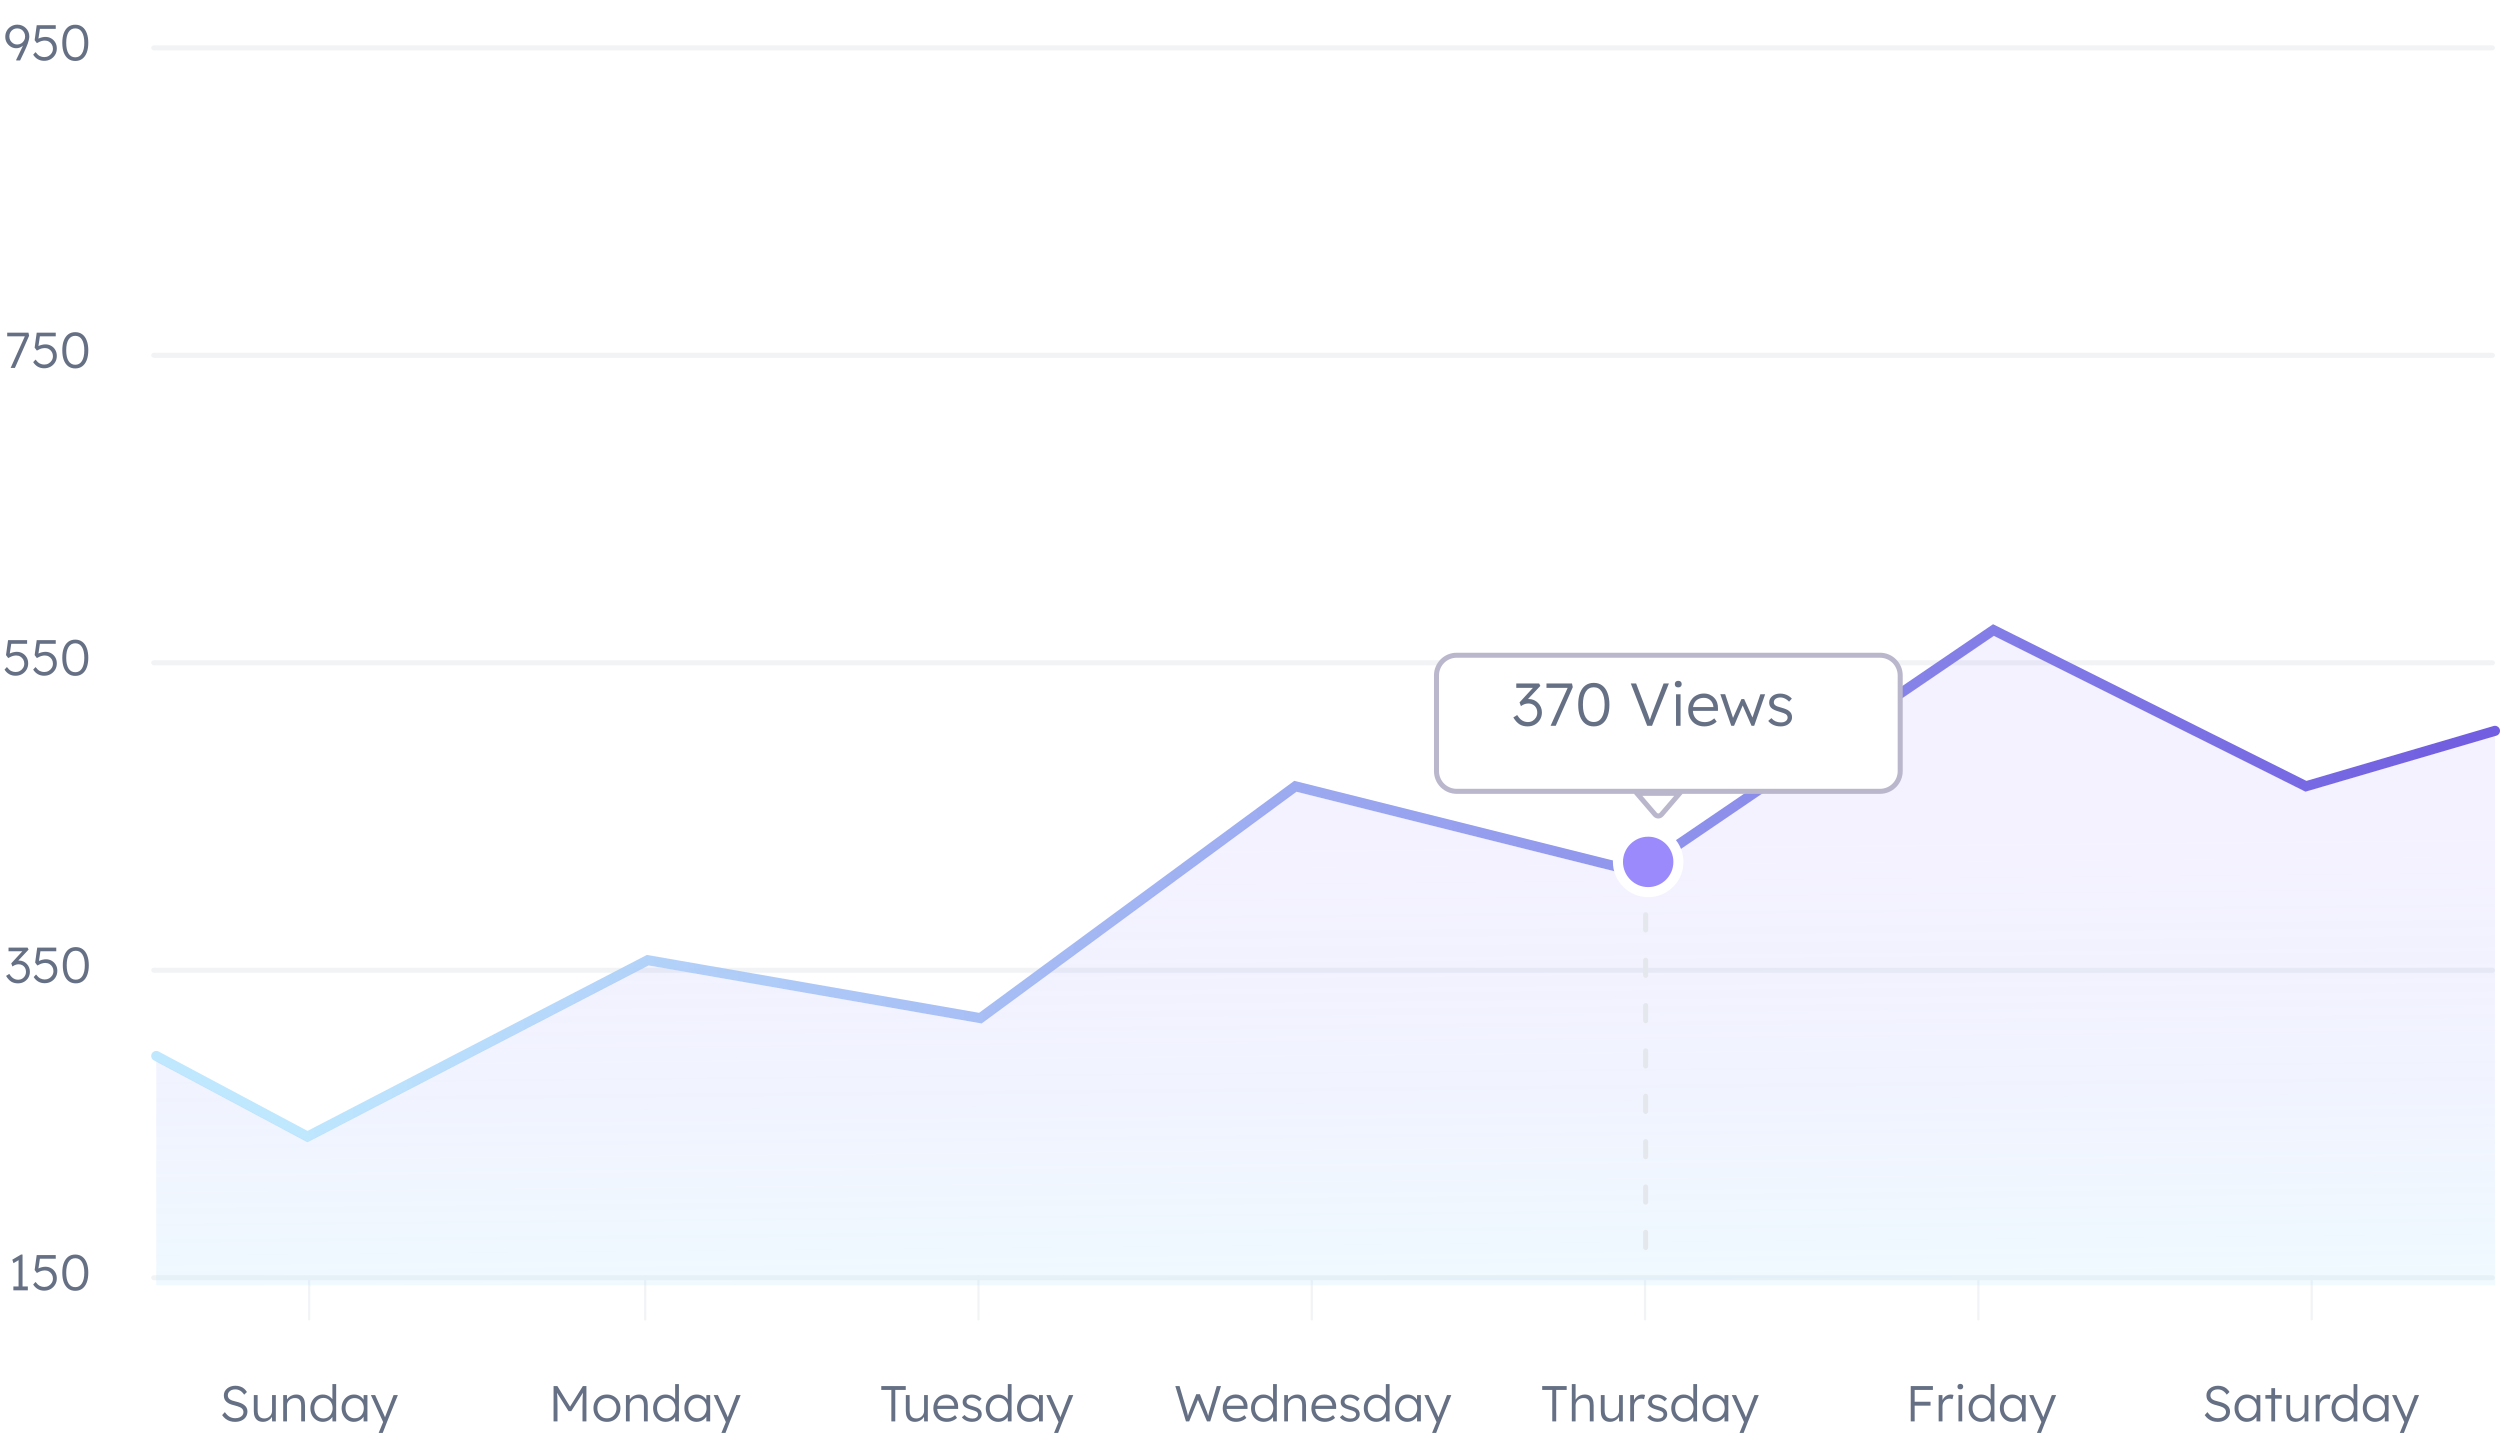 <svg width="496" height="286" viewBox="0 0 496 286" fill="none" xmlns="http://www.w3.org/2000/svg">
<path d="M3.683 255.66V249.62L3.973 249.84L2.673 250.62L2.443 249.92L4.173 248.9H4.473V255.66H3.683ZM2.653 256V255.24H5.523V256H2.653ZM8.763 256.07C8.303 256.07 7.887 255.967 7.513 255.76C7.14 255.547 6.83 255.243 6.583 254.85L7.053 254.34C7.333 254.713 7.613 254.973 7.893 255.12C8.18 255.26 8.473 255.33 8.773 255.33C9.093 255.33 9.383 255.257 9.643 255.11C9.91 254.957 10.12 254.753 10.273 254.5C10.427 254.247 10.503 253.967 10.503 253.66C10.503 253.36 10.433 253.09 10.293 252.85C10.153 252.603 9.963 252.41 9.723 252.27C9.483 252.123 9.207 252.05 8.893 252.05C8.727 252.05 8.56 252.07 8.393 252.11C8.227 252.143 8.053 252.2 7.873 252.28C7.7 252.353 7.513 252.447 7.313 252.56L6.873 251.97L7.283 249H11.063V249.73H7.693L7.943 249.55L7.573 252L7.343 251.84C7.45 251.753 7.593 251.67 7.773 251.59C7.953 251.51 8.15 251.447 8.363 251.4C8.583 251.347 8.797 251.32 9.003 251.32C9.437 251.32 9.823 251.42 10.163 251.62C10.503 251.813 10.773 252.083 10.973 252.43C11.173 252.77 11.273 253.163 11.273 253.61C11.273 254.077 11.163 254.497 10.943 254.87C10.723 255.237 10.423 255.53 10.043 255.75C9.663 255.963 9.237 256.07 8.763 256.07ZM14.937 256.1C14.39 256.1 13.924 255.957 13.537 255.67C13.157 255.383 12.864 254.973 12.657 254.44C12.457 253.9 12.357 253.253 12.357 252.5C12.357 251.747 12.457 251.103 12.657 250.57C12.864 250.03 13.157 249.617 13.537 249.33C13.924 249.043 14.39 248.9 14.937 248.9C15.477 248.9 15.94 249.043 16.327 249.33C16.714 249.617 17.007 250.03 17.207 250.57C17.414 251.103 17.517 251.747 17.517 252.5C17.517 253.253 17.414 253.9 17.207 254.44C17.007 254.973 16.714 255.383 16.327 255.67C15.94 255.957 15.477 256.1 14.937 256.1ZM14.937 255.37C15.51 255.37 15.95 255.12 16.257 254.62C16.57 254.12 16.727 253.413 16.727 252.5C16.727 251.587 16.57 250.88 16.257 250.38C15.95 249.88 15.51 249.63 14.937 249.63C14.357 249.63 13.91 249.88 13.597 250.38C13.29 250.88 13.137 251.587 13.137 252.5C13.137 253.413 13.29 254.12 13.597 254.62C13.91 255.12 14.357 255.37 14.937 255.37Z" fill="#667085"/>
<path d="M46.621 282.1C46.267 282.1 45.934 282.05 45.621 281.95C45.307 281.85 45.021 281.7 44.761 281.5C44.501 281.3 44.271 281.053 44.071 280.76L44.611 280.16C44.924 280.607 45.244 280.92 45.571 281.1C45.904 281.28 46.277 281.37 46.691 281.37C46.991 281.37 47.264 281.32 47.511 281.22C47.757 281.12 47.951 280.98 48.091 280.8C48.231 280.62 48.301 280.413 48.301 280.18C48.301 280.027 48.274 279.89 48.221 279.77C48.174 279.65 48.101 279.543 48.001 279.45C47.901 279.357 47.777 279.273 47.631 279.2C47.484 279.127 47.314 279.06 47.121 279C46.934 278.94 46.724 278.88 46.491 278.82C46.151 278.74 45.851 278.647 45.591 278.54C45.337 278.427 45.121 278.29 44.941 278.13C44.767 277.97 44.634 277.787 44.541 277.58C44.454 277.367 44.411 277.117 44.411 276.83C44.411 276.557 44.467 276.303 44.581 276.07C44.701 275.837 44.864 275.637 45.071 275.47C45.277 275.297 45.521 275.163 45.801 275.07C46.081 274.977 46.381 274.93 46.701 274.93C47.061 274.93 47.381 274.98 47.661 275.08C47.947 275.173 48.201 275.313 48.421 275.5C48.641 275.687 48.831 275.91 48.991 276.17L48.441 276.71C48.301 276.49 48.141 276.3 47.961 276.14C47.787 275.98 47.594 275.86 47.381 275.78C47.174 275.693 46.944 275.65 46.691 275.65C46.397 275.65 46.137 275.7 45.911 275.8C45.691 275.9 45.517 276.04 45.391 276.22C45.264 276.393 45.201 276.593 45.201 276.82C45.201 276.987 45.231 277.137 45.291 277.27C45.351 277.397 45.444 277.51 45.571 277.61C45.704 277.703 45.874 277.79 46.081 277.87C46.294 277.943 46.547 278.013 46.841 278.08C47.187 278.16 47.497 278.257 47.771 278.37C48.051 278.483 48.287 278.62 48.481 278.78C48.681 278.933 48.831 279.113 48.931 279.32C49.037 279.527 49.091 279.763 49.091 280.03C49.091 280.443 48.987 280.807 48.781 281.12C48.574 281.427 48.284 281.667 47.911 281.84C47.544 282.013 47.114 282.1 46.621 282.1ZM52.215 282.1C51.815 282.1 51.475 282.02 51.195 281.86C50.921 281.693 50.711 281.453 50.565 281.14C50.425 280.827 50.355 280.437 50.355 279.97V276.78H51.115V279.82C51.115 280.173 51.161 280.47 51.255 280.71C51.355 280.943 51.501 281.12 51.695 281.24C51.895 281.36 52.138 281.42 52.425 281.42C52.645 281.42 52.848 281.383 53.035 281.31C53.221 281.23 53.385 281.123 53.525 280.99C53.665 280.857 53.775 280.7 53.855 280.52C53.935 280.34 53.975 280.15 53.975 279.95V276.78H54.725V282H53.985L53.955 280.9L54.075 280.84C53.995 281.073 53.861 281.287 53.675 281.48C53.488 281.667 53.265 281.817 53.005 281.93C52.751 282.043 52.488 282.1 52.215 282.1ZM56.185 282V276.78H56.925L56.955 277.87L56.835 277.92C56.902 277.693 57.032 277.487 57.225 277.3C57.418 277.113 57.648 276.963 57.915 276.85C58.188 276.73 58.468 276.67 58.755 276.67C59.142 276.67 59.465 276.747 59.725 276.9C59.985 277.053 60.182 277.29 60.315 277.61C60.448 277.93 60.515 278.337 60.515 278.83V282H59.755V278.87C59.755 278.523 59.708 278.24 59.615 278.02C59.528 277.793 59.392 277.627 59.205 277.52C59.018 277.413 58.788 277.363 58.515 277.37C58.288 277.37 58.078 277.41 57.885 277.49C57.692 277.563 57.525 277.667 57.385 277.8C57.245 277.933 57.135 278.087 57.055 278.26C56.975 278.433 56.935 278.62 56.935 278.82V282H56.565C56.518 282 56.465 282 56.405 282C56.345 282 56.272 282 56.185 282ZM64.067 282.1C63.593 282.1 63.167 281.983 62.787 281.75C62.413 281.517 62.117 281.197 61.897 280.79C61.684 280.377 61.577 279.91 61.577 279.39C61.577 278.863 61.687 278.397 61.907 277.99C62.127 277.577 62.423 277.253 62.797 277.02C63.17 276.787 63.59 276.67 64.057 276.67C64.317 276.67 64.567 276.71 64.807 276.79C65.053 276.87 65.273 276.983 65.467 277.13C65.66 277.27 65.82 277.433 65.947 277.62C66.073 277.8 66.15 277.99 66.177 278.19L65.947 278.11V274.6H66.697V282H65.957L65.937 280.7L66.127 280.63C66.1 280.817 66.023 281 65.897 281.18C65.777 281.353 65.624 281.51 65.437 281.65C65.25 281.79 65.037 281.9 64.797 281.98C64.564 282.06 64.32 282.1 64.067 282.1ZM64.177 281.41C64.523 281.41 64.834 281.323 65.107 281.15C65.38 280.977 65.594 280.737 65.747 280.43C65.907 280.123 65.987 279.773 65.987 279.38C65.987 278.987 65.907 278.64 65.747 278.34C65.594 278.033 65.38 277.793 65.107 277.62C64.834 277.44 64.523 277.35 64.177 277.35C63.817 277.35 63.5 277.44 63.227 277.62C62.96 277.793 62.747 278.033 62.587 278.34C62.434 278.64 62.357 278.987 62.357 279.38C62.357 279.767 62.434 280.113 62.587 280.42C62.74 280.727 62.953 280.97 63.227 281.15C63.5 281.323 63.817 281.41 64.177 281.41ZM70.198 282.1C69.744 282.1 69.334 281.983 68.968 281.75C68.601 281.51 68.311 281.187 68.098 280.78C67.884 280.367 67.778 279.9 67.778 279.38C67.778 278.853 67.888 278.387 68.108 277.98C68.328 277.573 68.621 277.253 68.988 277.02C69.361 276.787 69.778 276.67 70.238 276.67C70.511 276.67 70.764 276.71 70.998 276.79C71.231 276.87 71.438 276.983 71.618 277.13C71.804 277.27 71.958 277.437 72.078 277.63C72.204 277.817 72.291 278.02 72.338 278.24L72.118 278.13L72.148 276.78H72.898V282H72.138V280.72L72.338 280.59C72.291 280.79 72.201 280.983 72.068 281.17C71.934 281.35 71.771 281.51 71.578 281.65C71.391 281.79 71.178 281.9 70.938 281.98C70.704 282.06 70.458 282.1 70.198 282.1ZM70.368 281.38C70.714 281.38 71.024 281.297 71.298 281.13C71.571 280.957 71.784 280.72 71.938 280.42C72.098 280.113 72.178 279.767 72.178 279.38C72.178 278.993 72.098 278.65 71.938 278.35C71.784 278.05 71.571 277.813 71.298 277.64C71.024 277.467 70.714 277.38 70.368 277.38C70.014 277.38 69.701 277.467 69.428 277.64C69.161 277.813 68.948 278.05 68.788 278.35C68.634 278.65 68.558 278.993 68.558 279.38C68.558 279.76 68.634 280.103 68.788 280.41C68.941 280.71 69.154 280.947 69.428 281.12C69.701 281.293 70.014 281.38 70.368 281.38ZM75.122 284.3L76.132 281.84L76.202 282.55L73.582 276.78H74.432L76.222 280.78C76.275 280.887 76.328 281.013 76.382 281.16C76.435 281.3 76.485 281.44 76.532 281.58L76.252 281.55C76.298 281.437 76.342 281.32 76.382 281.2C76.428 281.08 76.472 280.963 76.512 280.85L78.082 276.78H78.942L76.832 282L75.932 284.3H75.122Z" fill="#667085"/>
<path d="M109.827 282V275H110.587L113.277 279.37L112.917 279.36L115.637 275H116.347V282H115.567V278.8C115.567 278.2 115.577 277.66 115.597 277.18C115.617 276.7 115.654 276.223 115.707 275.75L115.847 276.03L113.337 279.97H112.797L110.357 276.08L110.467 275.75C110.52 276.197 110.557 276.657 110.577 277.13C110.597 277.597 110.607 278.153 110.607 278.8V282H109.827ZM120.421 282.1C119.901 282.1 119.438 281.983 119.031 281.75C118.631 281.517 118.314 281.193 118.081 280.78C117.854 280.367 117.741 279.897 117.741 279.37C117.741 278.85 117.854 278.387 118.081 277.98C118.314 277.573 118.631 277.253 119.031 277.02C119.438 276.787 119.901 276.67 120.421 276.67C120.934 276.67 121.391 276.787 121.791 277.02C122.198 277.253 122.514 277.573 122.741 277.98C122.974 278.387 123.091 278.85 123.091 279.37C123.091 279.897 122.974 280.367 122.741 280.78C122.514 281.193 122.198 281.517 121.791 281.75C121.391 281.983 120.934 282.1 120.421 282.1ZM120.421 281.39C120.788 281.39 121.114 281.303 121.401 281.13C121.688 280.95 121.911 280.71 122.071 280.41C122.231 280.103 122.311 279.757 122.311 279.37C122.311 278.983 122.231 278.64 122.071 278.34C121.911 278.04 121.688 277.807 121.401 277.64C121.114 277.467 120.788 277.38 120.421 277.38C120.054 277.38 119.724 277.467 119.431 277.64C119.144 277.807 118.918 278.043 118.751 278.35C118.591 278.65 118.514 278.99 118.521 279.37C118.514 279.757 118.591 280.103 118.751 280.41C118.918 280.71 119.144 280.95 119.431 281.13C119.724 281.303 120.054 281.39 120.421 281.39ZM124.185 282V276.78H124.925L124.955 277.87L124.835 277.92C124.902 277.693 125.032 277.487 125.225 277.3C125.418 277.113 125.648 276.963 125.915 276.85C126.188 276.73 126.468 276.67 126.755 276.67C127.142 276.67 127.465 276.747 127.725 276.9C127.985 277.053 128.182 277.29 128.315 277.61C128.448 277.93 128.515 278.337 128.515 278.83V282H127.755V278.87C127.755 278.523 127.708 278.24 127.615 278.02C127.528 277.793 127.392 277.627 127.205 277.52C127.018 277.413 126.788 277.363 126.515 277.37C126.288 277.37 126.078 277.41 125.885 277.49C125.692 277.563 125.525 277.667 125.385 277.8C125.245 277.933 125.135 278.087 125.055 278.26C124.975 278.433 124.935 278.62 124.935 278.82V282H124.565C124.518 282 124.465 282 124.405 282C124.345 282 124.272 282 124.185 282ZM132.067 282.1C131.593 282.1 131.167 281.983 130.787 281.75C130.413 281.517 130.117 281.197 129.897 280.79C129.683 280.377 129.577 279.91 129.577 279.39C129.577 278.863 129.687 278.397 129.907 277.99C130.127 277.577 130.423 277.253 130.797 277.02C131.17 276.787 131.59 276.67 132.057 276.67C132.317 276.67 132.567 276.71 132.807 276.79C133.053 276.87 133.273 276.983 133.467 277.13C133.66 277.27 133.82 277.433 133.947 277.62C134.073 277.8 134.15 277.99 134.177 278.19L133.947 278.11V274.6H134.697V282H133.957L133.937 280.7L134.127 280.63C134.1 280.817 134.023 281 133.897 281.18C133.777 281.353 133.623 281.51 133.437 281.65C133.25 281.79 133.037 281.9 132.797 281.98C132.563 282.06 132.32 282.1 132.067 282.1ZM132.177 281.41C132.523 281.41 132.833 281.323 133.107 281.15C133.38 280.977 133.593 280.737 133.747 280.43C133.907 280.123 133.987 279.773 133.987 279.38C133.987 278.987 133.907 278.64 133.747 278.34C133.593 278.033 133.38 277.793 133.107 277.62C132.833 277.44 132.523 277.35 132.177 277.35C131.817 277.35 131.5 277.44 131.227 277.62C130.96 277.793 130.747 278.033 130.587 278.34C130.433 278.64 130.357 278.987 130.357 279.38C130.357 279.767 130.433 280.113 130.587 280.42C130.74 280.727 130.953 280.97 131.227 281.15C131.5 281.323 131.817 281.41 132.177 281.41ZM138.198 282.1C137.744 282.1 137.334 281.983 136.968 281.75C136.601 281.51 136.311 281.187 136.098 280.78C135.884 280.367 135.778 279.9 135.778 279.38C135.778 278.853 135.888 278.387 136.108 277.98C136.328 277.573 136.621 277.253 136.988 277.02C137.361 276.787 137.778 276.67 138.238 276.67C138.511 276.67 138.764 276.71 138.998 276.79C139.231 276.87 139.438 276.983 139.618 277.13C139.804 277.27 139.958 277.437 140.078 277.63C140.204 277.817 140.291 278.02 140.338 278.24L140.118 278.13L140.148 276.78H140.898V282H140.138V280.72L140.338 280.59C140.291 280.79 140.201 280.983 140.068 281.17C139.934 281.35 139.771 281.51 139.578 281.65C139.391 281.79 139.178 281.9 138.938 281.98C138.704 282.06 138.458 282.1 138.198 282.1ZM138.368 281.38C138.714 281.38 139.024 281.297 139.298 281.13C139.571 280.957 139.784 280.72 139.938 280.42C140.098 280.113 140.178 279.767 140.178 279.38C140.178 278.993 140.098 278.65 139.938 278.35C139.784 278.05 139.571 277.813 139.298 277.64C139.024 277.467 138.714 277.38 138.368 277.38C138.014 277.38 137.701 277.467 137.428 277.64C137.161 277.813 136.948 278.05 136.788 278.35C136.634 278.65 136.558 278.993 136.558 279.38C136.558 279.76 136.634 280.103 136.788 280.41C136.941 280.71 137.154 280.947 137.428 281.12C137.701 281.293 138.014 281.38 138.368 281.38ZM143.122 284.3L144.132 281.84L144.202 282.55L141.582 276.78H142.432L144.222 280.78C144.275 280.887 144.328 281.013 144.382 281.16C144.435 281.3 144.485 281.44 144.532 281.58L144.252 281.55C144.298 281.437 144.342 281.32 144.382 281.2C144.428 281.08 144.472 280.963 144.512 280.85L146.082 276.78H146.942L144.832 282L143.932 284.3H143.122Z" fill="#667085"/>
<path d="M176.843 282V275.76H174.843V275H179.703V275.76H177.623V282H176.843ZM181.576 282.1C181.176 282.1 180.836 282.02 180.556 281.86C180.283 281.693 180.073 281.453 179.926 281.14C179.786 280.827 179.716 280.437 179.716 279.97V276.78H180.476V279.82C180.476 280.173 180.523 280.47 180.616 280.71C180.716 280.943 180.863 281.12 181.056 281.24C181.256 281.36 181.499 281.42 181.786 281.42C182.006 281.42 182.209 281.383 182.396 281.31C182.583 281.23 182.746 281.123 182.886 280.99C183.026 280.857 183.136 280.7 183.216 280.52C183.296 280.34 183.336 280.15 183.336 279.95V276.78H184.086V282H183.346L183.316 280.9L183.436 280.84C183.356 281.073 183.223 281.287 183.036 281.48C182.849 281.667 182.626 281.817 182.366 281.93C182.113 282.043 181.849 282.1 181.576 282.1ZM187.846 282.1C187.326 282.1 186.863 281.987 186.456 281.76C186.056 281.533 185.743 281.217 185.516 280.81C185.29 280.403 185.176 279.937 185.176 279.41C185.176 279.003 185.24 278.637 185.366 278.31C185.493 277.977 185.67 277.687 185.896 277.44C186.13 277.193 186.406 277.003 186.726 276.87C187.046 276.73 187.393 276.66 187.766 276.66C188.12 276.66 188.44 276.723 188.726 276.85C189.02 276.977 189.27 277.153 189.476 277.38C189.69 277.6 189.85 277.863 189.956 278.17C190.063 278.477 190.11 278.813 190.096 279.18L190.086 279.53H185.736L185.626 278.9H189.516L189.336 279.07V278.83C189.323 278.59 189.253 278.36 189.126 278.14C189 277.913 188.82 277.73 188.586 277.59C188.36 277.45 188.086 277.38 187.766 277.38C187.393 277.38 187.07 277.457 186.796 277.61C186.523 277.757 186.313 277.977 186.166 278.27C186.02 278.563 185.946 278.927 185.946 279.36C185.946 279.773 186.026 280.133 186.186 280.44C186.346 280.74 186.573 280.973 186.866 281.14C187.166 281.307 187.526 281.39 187.946 281.39C188.193 281.39 188.436 281.35 188.676 281.27C188.923 281.183 189.193 281.017 189.486 280.77L189.876 281.31C189.723 281.463 189.54 281.6 189.326 281.72C189.113 281.833 188.88 281.927 188.626 282C188.373 282.067 188.113 282.1 187.846 282.1ZM192.872 282.1C192.425 282.1 192.025 282.017 191.672 281.85C191.318 281.683 191.038 281.463 190.832 281.19L191.362 280.73C191.555 280.963 191.782 281.14 192.042 281.26C192.308 281.38 192.605 281.44 192.932 281.44C193.098 281.44 193.248 281.423 193.382 281.39C193.515 281.35 193.632 281.293 193.732 281.22C193.832 281.147 193.908 281.06 193.962 280.96C194.015 280.86 194.042 280.75 194.042 280.63C194.042 280.41 193.945 280.227 193.752 280.08C193.665 280.02 193.542 279.96 193.382 279.9C193.222 279.833 193.028 279.77 192.802 279.71C192.428 279.603 192.118 279.497 191.872 279.39C191.625 279.277 191.432 279.147 191.292 279C191.192 278.88 191.115 278.75 191.062 278.61C191.015 278.47 190.992 278.317 190.992 278.15C190.992 277.937 191.035 277.74 191.122 277.56C191.215 277.38 191.342 277.223 191.502 277.09C191.668 276.95 191.862 276.847 192.082 276.78C192.308 276.707 192.552 276.67 192.812 276.67C193.058 276.67 193.302 276.703 193.542 276.77C193.782 276.837 194.005 276.933 194.212 277.06C194.418 277.187 194.595 277.337 194.742 277.51L194.282 278.01C194.155 277.877 194.015 277.757 193.862 277.65C193.708 277.543 193.545 277.46 193.372 277.4C193.205 277.34 193.032 277.31 192.852 277.31C192.692 277.31 192.542 277.33 192.402 277.37C192.268 277.41 192.152 277.467 192.052 277.54C191.958 277.607 191.885 277.69 191.832 277.79C191.785 277.89 191.762 278 191.762 278.12C191.762 278.22 191.782 278.31 191.822 278.39C191.862 278.47 191.918 278.54 191.992 278.6C192.085 278.673 192.215 278.743 192.382 278.81C192.555 278.87 192.768 278.933 193.022 279C193.315 279.08 193.562 279.163 193.762 279.25C193.968 279.33 194.138 279.427 194.272 279.54C194.452 279.673 194.578 279.827 194.652 280C194.732 280.173 194.772 280.37 194.772 280.59C194.772 280.883 194.688 281.143 194.522 281.37C194.362 281.597 194.138 281.777 193.852 281.91C193.565 282.037 193.238 282.1 192.872 282.1ZM198.067 282.1C197.593 282.1 197.167 281.983 196.787 281.75C196.413 281.517 196.117 281.197 195.897 280.79C195.683 280.377 195.577 279.91 195.577 279.39C195.577 278.863 195.687 278.397 195.907 277.99C196.127 277.577 196.423 277.253 196.797 277.02C197.17 276.787 197.59 276.67 198.057 276.67C198.317 276.67 198.567 276.71 198.807 276.79C199.053 276.87 199.273 276.983 199.467 277.13C199.66 277.27 199.82 277.433 199.947 277.62C200.073 277.8 200.15 277.99 200.177 278.19L199.947 278.11V274.6H200.697V282H199.957L199.937 280.7L200.127 280.63C200.1 280.817 200.023 281 199.897 281.18C199.777 281.353 199.623 281.51 199.437 281.65C199.25 281.79 199.037 281.9 198.797 281.98C198.563 282.06 198.32 282.1 198.067 282.1ZM198.177 281.41C198.523 281.41 198.833 281.323 199.107 281.15C199.38 280.977 199.593 280.737 199.747 280.43C199.907 280.123 199.987 279.773 199.987 279.38C199.987 278.987 199.907 278.64 199.747 278.34C199.593 278.033 199.38 277.793 199.107 277.62C198.833 277.44 198.523 277.35 198.177 277.35C197.817 277.35 197.5 277.44 197.227 277.62C196.96 277.793 196.747 278.033 196.587 278.34C196.433 278.64 196.357 278.987 196.357 279.38C196.357 279.767 196.433 280.113 196.587 280.42C196.74 280.727 196.953 280.97 197.227 281.15C197.5 281.323 197.817 281.41 198.177 281.41ZM204.198 282.1C203.744 282.1 203.334 281.983 202.968 281.75C202.601 281.51 202.311 281.187 202.098 280.78C201.884 280.367 201.778 279.9 201.778 279.38C201.778 278.853 201.888 278.387 202.108 277.98C202.328 277.573 202.621 277.253 202.988 277.02C203.361 276.787 203.778 276.67 204.238 276.67C204.511 276.67 204.764 276.71 204.998 276.79C205.231 276.87 205.438 276.983 205.618 277.13C205.804 277.27 205.958 277.437 206.078 277.63C206.204 277.817 206.291 278.02 206.338 278.24L206.118 278.13L206.148 276.78H206.898V282H206.138V280.72L206.338 280.59C206.291 280.79 206.201 280.983 206.068 281.17C205.934 281.35 205.771 281.51 205.578 281.65C205.391 281.79 205.178 281.9 204.938 281.98C204.704 282.06 204.458 282.1 204.198 282.1ZM204.368 281.38C204.714 281.38 205.024 281.297 205.298 281.13C205.571 280.957 205.784 280.72 205.938 280.42C206.098 280.113 206.178 279.767 206.178 279.38C206.178 278.993 206.098 278.65 205.938 278.35C205.784 278.05 205.571 277.813 205.298 277.64C205.024 277.467 204.714 277.38 204.368 277.38C204.014 277.38 203.701 277.467 203.428 277.64C203.161 277.813 202.948 278.05 202.788 278.35C202.634 278.65 202.558 278.993 202.558 279.38C202.558 279.76 202.634 280.103 202.788 280.41C202.941 280.71 203.154 280.947 203.428 281.12C203.701 281.293 204.014 281.38 204.368 281.38ZM209.122 284.3L210.132 281.84L210.202 282.55L207.582 276.78H208.432L210.222 280.78C210.275 280.887 210.328 281.013 210.382 281.16C210.435 281.3 210.485 281.44 210.532 281.58L210.252 281.55C210.298 281.437 210.342 281.32 210.382 281.2C210.428 281.08 210.472 280.963 210.512 280.85L212.082 276.78H212.942L210.832 282L209.932 284.3H209.122Z" fill="#667085"/>
<path d="M235.292 282L233.182 275H234.022L235.372 279.62C235.425 279.78 235.468 279.933 235.502 280.08C235.542 280.22 235.575 280.357 235.602 280.49C235.628 280.617 235.655 280.747 235.682 280.88C235.708 281.007 235.735 281.14 235.762 281.28L235.592 281.27C235.678 280.963 235.748 280.72 235.802 280.54C235.862 280.36 235.918 280.2 235.972 280.06C236.025 279.92 236.085 279.76 236.152 279.58L237.332 276.61H238.062L239.252 279.61C239.332 279.797 239.402 279.973 239.462 280.14C239.522 280.307 239.578 280.477 239.632 280.65C239.692 280.823 239.748 281.017 239.802 281.23L239.642 281.26C239.675 281.093 239.702 280.957 239.722 280.85C239.742 280.743 239.762 280.65 239.782 280.57C239.802 280.483 239.822 280.4 239.842 280.32C239.862 280.233 239.888 280.133 239.922 280.02C239.955 279.9 239.998 279.75 240.052 279.57L241.402 275H242.242L240.112 282H239.462L237.572 277.5L237.752 277.53L235.932 282H235.292ZM245.259 282.1C244.739 282.1 244.275 281.987 243.869 281.76C243.469 281.533 243.155 281.217 242.929 280.81C242.702 280.403 242.589 279.937 242.589 279.41C242.589 279.003 242.652 278.637 242.779 278.31C242.905 277.977 243.082 277.687 243.309 277.44C243.542 277.193 243.819 277.003 244.139 276.87C244.459 276.73 244.805 276.66 245.179 276.66C245.532 276.66 245.852 276.723 246.139 276.85C246.432 276.977 246.682 277.153 246.889 277.38C247.102 277.6 247.262 277.863 247.369 278.17C247.475 278.477 247.522 278.813 247.509 279.18L247.499 279.53H243.149L243.039 278.9H246.929L246.749 279.07V278.83C246.735 278.59 246.665 278.36 246.539 278.14C246.412 277.913 246.232 277.73 245.999 277.59C245.772 277.45 245.499 277.38 245.179 277.38C244.805 277.38 244.482 277.457 244.209 277.61C243.935 277.757 243.725 277.977 243.579 278.27C243.432 278.563 243.359 278.927 243.359 279.36C243.359 279.773 243.439 280.133 243.599 280.44C243.759 280.74 243.985 280.973 244.279 281.14C244.579 281.307 244.939 281.39 245.359 281.39C245.605 281.39 245.849 281.35 246.089 281.27C246.335 281.183 246.605 281.017 246.899 280.77L247.289 281.31C247.135 281.463 246.952 281.6 246.739 281.72C246.525 281.833 246.292 281.927 246.039 282C245.785 282.067 245.525 282.1 245.259 282.1ZM250.694 282.1C250.22 282.1 249.794 281.983 249.414 281.75C249.04 281.517 248.744 281.197 248.524 280.79C248.31 280.377 248.204 279.91 248.204 279.39C248.204 278.863 248.314 278.397 248.534 277.99C248.754 277.577 249.05 277.253 249.424 277.02C249.797 276.787 250.217 276.67 250.684 276.67C250.944 276.67 251.194 276.71 251.434 276.79C251.68 276.87 251.9 276.983 252.094 277.13C252.287 277.27 252.447 277.433 252.574 277.62C252.7 277.8 252.777 277.99 252.804 278.19L252.574 278.11V274.6H253.324V282H252.584L252.564 280.7L252.754 280.63C252.727 280.817 252.65 281 252.524 281.18C252.404 281.353 252.25 281.51 252.064 281.65C251.877 281.79 251.664 281.9 251.424 281.98C251.19 282.06 250.947 282.1 250.694 282.1ZM250.804 281.41C251.15 281.41 251.46 281.323 251.734 281.15C252.007 280.977 252.22 280.737 252.374 280.43C252.534 280.123 252.614 279.773 252.614 279.38C252.614 278.987 252.534 278.64 252.374 278.34C252.22 278.033 252.007 277.793 251.734 277.62C251.46 277.44 251.15 277.35 250.804 277.35C250.444 277.35 250.127 277.44 249.854 277.62C249.587 277.793 249.374 278.033 249.214 278.34C249.06 278.64 248.984 278.987 248.984 279.38C248.984 279.767 249.06 280.113 249.214 280.42C249.367 280.727 249.58 280.97 249.854 281.15C250.127 281.323 250.444 281.41 250.804 281.41ZM254.785 282V276.78H255.525L255.555 277.87L255.435 277.92C255.501 277.693 255.631 277.487 255.825 277.3C256.018 277.113 256.248 276.963 256.515 276.85C256.788 276.73 257.068 276.67 257.355 276.67C257.741 276.67 258.065 276.747 258.325 276.9C258.585 277.053 258.781 277.29 258.915 277.61C259.048 277.93 259.115 278.337 259.115 278.83V282H258.355V278.87C258.355 278.523 258.308 278.24 258.215 278.02C258.128 277.793 257.991 277.627 257.805 277.52C257.618 277.413 257.388 277.363 257.115 277.37C256.888 277.37 256.678 277.41 256.485 277.49C256.291 277.563 256.125 277.667 255.985 277.8C255.845 277.933 255.735 278.087 255.655 278.26C255.575 278.433 255.535 278.62 255.535 278.82V282H255.165C255.118 282 255.065 282 255.005 282C254.945 282 254.871 282 254.785 282ZM262.846 282.1C262.326 282.1 261.863 281.987 261.456 281.76C261.056 281.533 260.743 281.217 260.516 280.81C260.29 280.403 260.176 279.937 260.176 279.41C260.176 279.003 260.24 278.637 260.366 278.31C260.493 277.977 260.67 277.687 260.896 277.44C261.13 277.193 261.406 277.003 261.726 276.87C262.046 276.73 262.393 276.66 262.766 276.66C263.12 276.66 263.44 276.723 263.726 276.85C264.02 276.977 264.27 277.153 264.476 277.38C264.69 277.6 264.85 277.863 264.956 278.17C265.063 278.477 265.11 278.813 265.096 279.18L265.086 279.53H260.736L260.626 278.9H264.516L264.336 279.07V278.83C264.323 278.59 264.253 278.36 264.126 278.14C264 277.913 263.82 277.73 263.586 277.59C263.36 277.45 263.086 277.38 262.766 277.38C262.393 277.38 262.07 277.457 261.796 277.61C261.523 277.757 261.313 277.977 261.166 278.27C261.02 278.563 260.946 278.927 260.946 279.36C260.946 279.773 261.026 280.133 261.186 280.44C261.346 280.74 261.573 280.973 261.866 281.14C262.166 281.307 262.526 281.39 262.946 281.39C263.193 281.39 263.436 281.35 263.676 281.27C263.923 281.183 264.193 281.017 264.486 280.77L264.876 281.31C264.723 281.463 264.54 281.6 264.326 281.72C264.113 281.833 263.88 281.927 263.626 282C263.373 282.067 263.113 282.1 262.846 282.1ZM267.872 282.1C267.425 282.1 267.025 282.017 266.672 281.85C266.318 281.683 266.038 281.463 265.832 281.19L266.362 280.73C266.555 280.963 266.782 281.14 267.042 281.26C267.308 281.38 267.605 281.44 267.932 281.44C268.098 281.44 268.248 281.423 268.382 281.39C268.515 281.35 268.632 281.293 268.732 281.22C268.832 281.147 268.908 281.06 268.962 280.96C269.015 280.86 269.042 280.75 269.042 280.63C269.042 280.41 268.945 280.227 268.752 280.08C268.665 280.02 268.542 279.96 268.382 279.9C268.222 279.833 268.028 279.77 267.802 279.71C267.428 279.603 267.118 279.497 266.872 279.39C266.625 279.277 266.432 279.147 266.292 279C266.192 278.88 266.115 278.75 266.062 278.61C266.015 278.47 265.992 278.317 265.992 278.15C265.992 277.937 266.035 277.74 266.122 277.56C266.215 277.38 266.342 277.223 266.502 277.09C266.668 276.95 266.862 276.847 267.082 276.78C267.308 276.707 267.552 276.67 267.812 276.67C268.058 276.67 268.302 276.703 268.542 276.77C268.782 276.837 269.005 276.933 269.212 277.06C269.418 277.187 269.595 277.337 269.742 277.51L269.282 278.01C269.155 277.877 269.015 277.757 268.862 277.65C268.708 277.543 268.545 277.46 268.372 277.4C268.205 277.34 268.032 277.31 267.852 277.31C267.692 277.31 267.542 277.33 267.402 277.37C267.268 277.41 267.152 277.467 267.052 277.54C266.958 277.607 266.885 277.69 266.832 277.79C266.785 277.89 266.762 278 266.762 278.12C266.762 278.22 266.782 278.31 266.822 278.39C266.862 278.47 266.918 278.54 266.992 278.6C267.085 278.673 267.215 278.743 267.382 278.81C267.555 278.87 267.768 278.933 268.022 279C268.315 279.08 268.562 279.163 268.762 279.25C268.968 279.33 269.138 279.427 269.272 279.54C269.452 279.673 269.578 279.827 269.652 280C269.732 280.173 269.772 280.37 269.772 280.59C269.772 280.883 269.688 281.143 269.522 281.37C269.362 281.597 269.138 281.777 268.852 281.91C268.565 282.037 268.238 282.1 267.872 282.1ZM273.067 282.1C272.593 282.1 272.167 281.983 271.787 281.75C271.413 281.517 271.117 281.197 270.897 280.79C270.683 280.377 270.577 279.91 270.577 279.39C270.577 278.863 270.687 278.397 270.907 277.99C271.127 277.577 271.423 277.253 271.797 277.02C272.17 276.787 272.59 276.67 273.057 276.67C273.317 276.67 273.567 276.71 273.807 276.79C274.053 276.87 274.273 276.983 274.467 277.13C274.66 277.27 274.82 277.433 274.947 277.62C275.073 277.8 275.15 277.99 275.177 278.19L274.947 278.11V274.6H275.697V282H274.957L274.937 280.7L275.127 280.63C275.1 280.817 275.023 281 274.897 281.18C274.777 281.353 274.623 281.51 274.437 281.65C274.25 281.79 274.037 281.9 273.797 281.98C273.563 282.06 273.32 282.1 273.067 282.1ZM273.177 281.41C273.523 281.41 273.833 281.323 274.107 281.15C274.38 280.977 274.593 280.737 274.747 280.43C274.907 280.123 274.987 279.773 274.987 279.38C274.987 278.987 274.907 278.64 274.747 278.34C274.593 278.033 274.38 277.793 274.107 277.62C273.833 277.44 273.523 277.35 273.177 277.35C272.817 277.35 272.5 277.44 272.227 277.62C271.96 277.793 271.747 278.033 271.587 278.34C271.433 278.64 271.357 278.987 271.357 279.38C271.357 279.767 271.433 280.113 271.587 280.42C271.74 280.727 271.953 280.97 272.227 281.15C272.5 281.323 272.817 281.41 273.177 281.41ZM279.198 282.1C278.744 282.1 278.334 281.983 277.968 281.75C277.601 281.51 277.311 281.187 277.098 280.78C276.884 280.367 276.778 279.9 276.778 279.38C276.778 278.853 276.888 278.387 277.108 277.98C277.328 277.573 277.621 277.253 277.988 277.02C278.361 276.787 278.778 276.67 279.238 276.67C279.511 276.67 279.764 276.71 279.998 276.79C280.231 276.87 280.438 276.983 280.618 277.13C280.804 277.27 280.958 277.437 281.078 277.63C281.204 277.817 281.291 278.02 281.338 278.24L281.118 278.13L281.148 276.78H281.898V282H281.138V280.72L281.338 280.59C281.291 280.79 281.201 280.983 281.068 281.17C280.934 281.35 280.771 281.51 280.578 281.65C280.391 281.79 280.178 281.9 279.938 281.98C279.704 282.06 279.458 282.1 279.198 282.1ZM279.368 281.38C279.714 281.38 280.024 281.297 280.298 281.13C280.571 280.957 280.784 280.72 280.938 280.42C281.098 280.113 281.178 279.767 281.178 279.38C281.178 278.993 281.098 278.65 280.938 278.35C280.784 278.05 280.571 277.813 280.298 277.64C280.024 277.467 279.714 277.38 279.368 277.38C279.014 277.38 278.701 277.467 278.428 277.64C278.161 277.813 277.948 278.05 277.788 278.35C277.634 278.65 277.558 278.993 277.558 279.38C277.558 279.76 277.634 280.103 277.788 280.41C277.941 280.71 278.154 280.947 278.428 281.12C278.701 281.293 279.014 281.38 279.368 281.38ZM284.122 284.3L285.132 281.84L285.202 282.55L282.582 276.78H283.432L285.222 280.78C285.275 280.887 285.328 281.013 285.382 281.16C285.435 281.3 285.485 281.44 285.532 281.58L285.252 281.55C285.298 281.437 285.342 281.32 285.382 281.2C285.428 281.08 285.472 280.963 285.512 280.85L287.082 276.78H287.942L285.832 282L284.932 284.3H284.122Z" fill="#667085"/>
<path d="M307.97 282V275.76H305.97V275H310.83V275.76H308.75V282H307.97ZM311.849 282V274.6H312.599V277.92L312.449 278.07C312.522 277.797 312.659 277.557 312.859 277.35C313.059 277.137 313.292 276.97 313.559 276.85C313.832 276.73 314.109 276.67 314.389 276.67C314.789 276.67 315.122 276.747 315.389 276.9C315.656 277.053 315.852 277.29 315.979 277.61C316.112 277.93 316.179 278.337 316.179 278.83V282H315.419V278.87C315.419 278.523 315.372 278.24 315.279 278.02C315.192 277.793 315.056 277.627 314.869 277.52C314.682 277.413 314.449 277.363 314.169 277.37C313.949 277.37 313.742 277.41 313.549 277.49C313.356 277.563 313.189 277.667 313.049 277.8C312.909 277.933 312.799 278.087 312.719 278.26C312.639 278.433 312.599 278.62 312.599 278.82V282H312.229C312.182 282 312.129 282 312.069 282C312.009 282 311.936 282 311.849 282ZM319.461 282.1C319.061 282.1 318.721 282.02 318.441 281.86C318.168 281.693 317.958 281.453 317.811 281.14C317.671 280.827 317.601 280.437 317.601 279.97V276.78H318.361V279.82C318.361 280.173 318.408 280.47 318.501 280.71C318.601 280.943 318.748 281.12 318.941 281.24C319.141 281.36 319.384 281.42 319.671 281.42C319.891 281.42 320.094 281.383 320.281 281.31C320.468 281.23 320.631 281.123 320.771 280.99C320.911 280.857 321.021 280.7 321.101 280.52C321.181 280.34 321.221 280.15 321.221 279.95V276.78H321.971V282H321.231L321.201 280.9L321.321 280.84C321.241 281.073 321.108 281.287 320.921 281.48C320.734 281.667 320.511 281.817 320.251 281.93C319.998 282.043 319.734 282.1 319.461 282.1ZM323.431 282V276.78H324.181L324.201 278.17L324.121 277.98C324.195 277.747 324.311 277.53 324.471 277.33C324.638 277.13 324.835 276.97 325.061 276.85C325.288 276.73 325.538 276.67 325.811 276.67C325.925 276.67 326.031 276.68 326.131 276.7C326.231 276.713 326.315 276.733 326.381 276.76L326.171 277.6C326.085 277.56 325.995 277.533 325.901 277.52C325.815 277.5 325.731 277.49 325.651 277.49C325.425 277.49 325.221 277.53 325.041 277.61C324.861 277.69 324.708 277.803 324.581 277.95C324.455 278.09 324.358 278.253 324.291 278.44C324.225 278.627 324.191 278.827 324.191 279.04V282H323.431ZM328.872 282.1C328.425 282.1 328.025 282.017 327.672 281.85C327.318 281.683 327.038 281.463 326.832 281.19L327.362 280.73C327.555 280.963 327.782 281.14 328.042 281.26C328.308 281.38 328.605 281.44 328.932 281.44C329.098 281.44 329.248 281.423 329.382 281.39C329.515 281.35 329.632 281.293 329.732 281.22C329.832 281.147 329.908 281.06 329.962 280.96C330.015 280.86 330.042 280.75 330.042 280.63C330.042 280.41 329.945 280.227 329.752 280.08C329.665 280.02 329.542 279.96 329.382 279.9C329.222 279.833 329.028 279.77 328.802 279.71C328.428 279.603 328.118 279.497 327.872 279.39C327.625 279.277 327.432 279.147 327.292 279C327.192 278.88 327.115 278.75 327.062 278.61C327.015 278.47 326.992 278.317 326.992 278.15C326.992 277.937 327.035 277.74 327.122 277.56C327.215 277.38 327.342 277.223 327.502 277.09C327.668 276.95 327.862 276.847 328.082 276.78C328.308 276.707 328.552 276.67 328.812 276.67C329.058 276.67 329.302 276.703 329.542 276.77C329.782 276.837 330.005 276.933 330.212 277.06C330.418 277.187 330.595 277.337 330.742 277.51L330.282 278.01C330.155 277.877 330.015 277.757 329.862 277.65C329.708 277.543 329.545 277.46 329.372 277.4C329.205 277.34 329.032 277.31 328.852 277.31C328.692 277.31 328.542 277.33 328.402 277.37C328.268 277.41 328.152 277.467 328.052 277.54C327.958 277.607 327.885 277.69 327.832 277.79C327.785 277.89 327.762 278 327.762 278.12C327.762 278.22 327.782 278.31 327.822 278.39C327.862 278.47 327.918 278.54 327.992 278.6C328.085 278.673 328.215 278.743 328.382 278.81C328.555 278.87 328.768 278.933 329.022 279C329.315 279.08 329.562 279.163 329.762 279.25C329.968 279.33 330.138 279.427 330.272 279.54C330.452 279.673 330.578 279.827 330.652 280C330.732 280.173 330.772 280.37 330.772 280.59C330.772 280.883 330.688 281.143 330.522 281.37C330.362 281.597 330.138 281.777 329.852 281.91C329.565 282.037 329.238 282.1 328.872 282.1ZM334.067 282.1C333.593 282.1 333.167 281.983 332.787 281.75C332.413 281.517 332.117 281.197 331.897 280.79C331.683 280.377 331.577 279.91 331.577 279.39C331.577 278.863 331.687 278.397 331.907 277.99C332.127 277.577 332.423 277.253 332.797 277.02C333.17 276.787 333.59 276.67 334.057 276.67C334.317 276.67 334.567 276.71 334.807 276.79C335.053 276.87 335.273 276.983 335.467 277.13C335.66 277.27 335.82 277.433 335.947 277.62C336.073 277.8 336.15 277.99 336.177 278.19L335.947 278.11V274.6H336.697V282H335.957L335.937 280.7L336.127 280.63C336.1 280.817 336.023 281 335.897 281.18C335.777 281.353 335.623 281.51 335.437 281.65C335.25 281.79 335.037 281.9 334.797 281.98C334.563 282.06 334.32 282.1 334.067 282.1ZM334.177 281.41C334.523 281.41 334.833 281.323 335.107 281.15C335.38 280.977 335.593 280.737 335.747 280.43C335.907 280.123 335.987 279.773 335.987 279.38C335.987 278.987 335.907 278.64 335.747 278.34C335.593 278.033 335.38 277.793 335.107 277.62C334.833 277.44 334.523 277.35 334.177 277.35C333.817 277.35 333.5 277.44 333.227 277.62C332.96 277.793 332.747 278.033 332.587 278.34C332.433 278.64 332.357 278.987 332.357 279.38C332.357 279.767 332.433 280.113 332.587 280.42C332.74 280.727 332.953 280.97 333.227 281.15C333.5 281.323 333.817 281.41 334.177 281.41ZM340.198 282.1C339.744 282.1 339.334 281.983 338.968 281.75C338.601 281.51 338.311 281.187 338.098 280.78C337.884 280.367 337.778 279.9 337.778 279.38C337.778 278.853 337.888 278.387 338.108 277.98C338.328 277.573 338.621 277.253 338.988 277.02C339.361 276.787 339.778 276.67 340.238 276.67C340.511 276.67 340.764 276.71 340.998 276.79C341.231 276.87 341.438 276.983 341.618 277.13C341.804 277.27 341.958 277.437 342.078 277.63C342.204 277.817 342.291 278.02 342.338 278.24L342.118 278.13L342.148 276.78H342.898V282H342.138V280.72L342.338 280.59C342.291 280.79 342.201 280.983 342.068 281.17C341.934 281.35 341.771 281.51 341.578 281.65C341.391 281.79 341.178 281.9 340.938 281.98C340.704 282.06 340.458 282.1 340.198 282.1ZM340.368 281.38C340.714 281.38 341.024 281.297 341.298 281.13C341.571 280.957 341.784 280.72 341.938 280.42C342.098 280.113 342.178 279.767 342.178 279.38C342.178 278.993 342.098 278.65 341.938 278.35C341.784 278.05 341.571 277.813 341.298 277.64C341.024 277.467 340.714 277.38 340.368 277.38C340.014 277.38 339.701 277.467 339.428 277.64C339.161 277.813 338.948 278.05 338.788 278.35C338.634 278.65 338.558 278.993 338.558 279.38C338.558 279.76 338.634 280.103 338.788 280.41C338.941 280.71 339.154 280.947 339.428 281.12C339.701 281.293 340.014 281.38 340.368 281.38ZM345.122 284.3L346.132 281.84L346.202 282.55L343.582 276.78H344.432L346.222 280.78C346.275 280.887 346.328 281.013 346.382 281.16C346.435 281.3 346.485 281.44 346.532 281.58L346.252 281.55C346.298 281.437 346.342 281.32 346.382 281.2C346.428 281.08 346.472 280.963 346.512 280.85L348.082 276.78H348.942L346.832 282L345.932 284.3H345.122Z" fill="#667085"/>
<path d="M379.089 282V275H379.869V282H379.089ZM379.479 278.88V278.11H383.019V278.88H379.479ZM379.479 275.76V275H383.489V275.76H379.479ZM384.628 282V276.78H385.378L385.398 278.17L385.318 277.98C385.392 277.747 385.508 277.53 385.668 277.33C385.835 277.13 386.032 276.97 386.258 276.85C386.485 276.73 386.735 276.67 387.008 276.67C387.122 276.67 387.228 276.68 387.328 276.7C387.428 276.713 387.512 276.733 387.578 276.76L387.368 277.6C387.282 277.56 387.192 277.533 387.098 277.52C387.012 277.5 386.928 277.49 386.848 277.49C386.622 277.49 386.418 277.53 386.238 277.61C386.058 277.69 385.905 277.803 385.778 277.95C385.652 278.09 385.555 278.253 385.488 278.44C385.422 278.627 385.388 278.827 385.388 279.04V282H384.628ZM388.559 282V276.78H389.309V282H388.559ZM388.929 275.65C388.742 275.65 388.599 275.603 388.499 275.51C388.406 275.41 388.359 275.277 388.359 275.11C388.359 274.943 388.409 274.81 388.509 274.71C388.609 274.61 388.749 274.56 388.929 274.56C389.109 274.56 389.249 274.61 389.349 274.71C389.449 274.803 389.499 274.937 389.499 275.11C389.499 275.27 389.449 275.4 389.349 275.5C389.249 275.6 389.109 275.65 388.929 275.65ZM393.067 282.1C392.593 282.1 392.167 281.983 391.787 281.75C391.413 281.517 391.117 281.197 390.897 280.79C390.683 280.377 390.577 279.91 390.577 279.39C390.577 278.863 390.687 278.397 390.907 277.99C391.127 277.577 391.423 277.253 391.797 277.02C392.17 276.787 392.59 276.67 393.057 276.67C393.317 276.67 393.567 276.71 393.807 276.79C394.053 276.87 394.273 276.983 394.467 277.13C394.66 277.27 394.82 277.433 394.947 277.62C395.073 277.8 395.15 277.99 395.177 278.19L394.947 278.11V274.6H395.697V282H394.957L394.937 280.7L395.127 280.63C395.1 280.817 395.023 281 394.897 281.18C394.777 281.353 394.623 281.51 394.437 281.65C394.25 281.79 394.037 281.9 393.797 281.98C393.563 282.06 393.32 282.1 393.067 282.1ZM393.177 281.41C393.523 281.41 393.833 281.323 394.107 281.15C394.38 280.977 394.593 280.737 394.747 280.43C394.907 280.123 394.987 279.773 394.987 279.38C394.987 278.987 394.907 278.64 394.747 278.34C394.593 278.033 394.38 277.793 394.107 277.62C393.833 277.44 393.523 277.35 393.177 277.35C392.817 277.35 392.5 277.44 392.227 277.62C391.96 277.793 391.747 278.033 391.587 278.34C391.433 278.64 391.357 278.987 391.357 279.38C391.357 279.767 391.433 280.113 391.587 280.42C391.74 280.727 391.953 280.97 392.227 281.15C392.5 281.323 392.817 281.41 393.177 281.41ZM399.198 282.1C398.744 282.1 398.334 281.983 397.968 281.75C397.601 281.51 397.311 281.187 397.098 280.78C396.884 280.367 396.778 279.9 396.778 279.38C396.778 278.853 396.888 278.387 397.108 277.98C397.328 277.573 397.621 277.253 397.988 277.02C398.361 276.787 398.778 276.67 399.238 276.67C399.511 276.67 399.764 276.71 399.998 276.79C400.231 276.87 400.438 276.983 400.618 277.13C400.804 277.27 400.958 277.437 401.078 277.63C401.204 277.817 401.291 278.02 401.338 278.24L401.118 278.13L401.148 276.78H401.898V282H401.138V280.72L401.338 280.59C401.291 280.79 401.201 280.983 401.068 281.17C400.934 281.35 400.771 281.51 400.578 281.65C400.391 281.79 400.178 281.9 399.938 281.98C399.704 282.06 399.458 282.1 399.198 282.1ZM399.368 281.38C399.714 281.38 400.024 281.297 400.298 281.13C400.571 280.957 400.784 280.72 400.938 280.42C401.098 280.113 401.178 279.767 401.178 279.38C401.178 278.993 401.098 278.65 400.938 278.35C400.784 278.05 400.571 277.813 400.298 277.64C400.024 277.467 399.714 277.38 399.368 277.38C399.014 277.38 398.701 277.467 398.428 277.64C398.161 277.813 397.948 278.05 397.788 278.35C397.634 278.65 397.558 278.993 397.558 279.38C397.558 279.76 397.634 280.103 397.788 280.41C397.941 280.71 398.154 280.947 398.428 281.12C398.701 281.293 399.014 281.38 399.368 281.38ZM404.122 284.3L405.132 281.84L405.202 282.55L402.582 276.78H403.432L405.222 280.78C405.275 280.887 405.328 281.013 405.382 281.16C405.435 281.3 405.485 281.44 405.532 281.58L405.252 281.55C405.298 281.437 405.342 281.32 405.382 281.2C405.428 281.08 405.472 280.963 405.512 280.85L407.082 276.78H407.942L405.832 282L404.932 284.3H404.122Z" fill="#667085"/>
<path d="M439.965 282.1C439.611 282.1 439.278 282.05 438.965 281.95C438.651 281.85 438.365 281.7 438.105 281.5C437.845 281.3 437.615 281.053 437.415 280.76L437.955 280.16C438.268 280.607 438.588 280.92 438.915 281.1C439.248 281.28 439.621 281.37 440.035 281.37C440.335 281.37 440.608 281.32 440.855 281.22C441.101 281.12 441.295 280.98 441.435 280.8C441.575 280.62 441.645 280.413 441.645 280.18C441.645 280.027 441.618 279.89 441.565 279.77C441.518 279.65 441.445 279.543 441.345 279.45C441.245 279.357 441.121 279.273 440.975 279.2C440.828 279.127 440.658 279.06 440.465 279C440.278 278.94 440.068 278.88 439.835 278.82C439.495 278.74 439.195 278.647 438.935 278.54C438.681 278.427 438.465 278.29 438.285 278.13C438.111 277.97 437.978 277.787 437.885 277.58C437.798 277.367 437.755 277.117 437.755 276.83C437.755 276.557 437.811 276.303 437.925 276.07C438.045 275.837 438.208 275.637 438.415 275.47C438.621 275.297 438.865 275.163 439.145 275.07C439.425 274.977 439.725 274.93 440.045 274.93C440.405 274.93 440.725 274.98 441.005 275.08C441.291 275.173 441.545 275.313 441.765 275.5C441.985 275.687 442.175 275.91 442.335 276.17L441.785 276.71C441.645 276.49 441.485 276.3 441.305 276.14C441.131 275.98 440.938 275.86 440.725 275.78C440.518 275.693 440.288 275.65 440.035 275.65C439.741 275.65 439.481 275.7 439.255 275.8C439.035 275.9 438.861 276.04 438.735 276.22C438.608 276.393 438.545 276.593 438.545 276.82C438.545 276.987 438.575 277.137 438.635 277.27C438.695 277.397 438.788 277.51 438.915 277.61C439.048 277.703 439.218 277.79 439.425 277.87C439.638 277.943 439.891 278.013 440.185 278.08C440.531 278.16 440.841 278.257 441.115 278.37C441.395 278.483 441.631 278.62 441.825 278.78C442.025 278.933 442.175 279.113 442.275 279.32C442.381 279.527 442.435 279.763 442.435 280.03C442.435 280.443 442.331 280.807 442.125 281.12C441.918 281.427 441.628 281.667 441.255 281.84C440.888 282.013 440.458 282.1 439.965 282.1ZM445.749 282.1C445.295 282.1 444.885 281.983 444.519 281.75C444.152 281.51 443.862 281.187 443.649 280.78C443.435 280.367 443.329 279.9 443.329 279.38C443.329 278.853 443.439 278.387 443.659 277.98C443.879 277.573 444.172 277.253 444.539 277.02C444.912 276.787 445.329 276.67 445.789 276.67C446.062 276.67 446.315 276.71 446.549 276.79C446.782 276.87 446.989 276.983 447.169 277.13C447.355 277.27 447.509 277.437 447.629 277.63C447.755 277.817 447.842 278.02 447.889 278.24L447.669 278.13L447.699 276.78H448.449V282H447.689V280.72L447.889 280.59C447.842 280.79 447.752 280.983 447.619 281.17C447.485 281.35 447.322 281.51 447.129 281.65C446.942 281.79 446.729 281.9 446.489 281.98C446.255 282.06 446.009 282.1 445.749 282.1ZM445.919 281.38C446.265 281.38 446.575 281.297 446.849 281.13C447.122 280.957 447.335 280.72 447.489 280.42C447.649 280.113 447.729 279.767 447.729 279.38C447.729 278.993 447.649 278.65 447.489 278.35C447.335 278.05 447.122 277.813 446.849 277.64C446.575 277.467 446.265 277.38 445.919 277.38C445.565 277.38 445.252 277.467 444.979 277.64C444.712 277.813 444.499 278.05 444.339 278.35C444.185 278.65 444.109 278.993 444.109 279.38C444.109 279.76 444.185 280.103 444.339 280.41C444.492 280.71 444.705 280.947 444.979 281.12C445.252 281.293 445.565 281.38 445.919 281.38ZM450.63 282V275.41H451.38V282H450.63ZM449.45 277.5V276.78H452.7V277.5H449.45ZM455.471 282.1C455.071 282.1 454.731 282.02 454.451 281.86C454.177 281.693 453.967 281.453 453.821 281.14C453.681 280.827 453.611 280.437 453.611 279.97V276.78H454.371V279.82C454.371 280.173 454.417 280.47 454.511 280.71C454.611 280.943 454.757 281.12 454.951 281.24C455.151 281.36 455.394 281.42 455.681 281.42C455.901 281.42 456.104 281.383 456.291 281.31C456.477 281.23 456.641 281.123 456.781 280.99C456.921 280.857 457.031 280.7 457.111 280.52C457.191 280.34 457.231 280.15 457.231 279.95V276.78H457.981V282H457.241L457.211 280.9L457.331 280.84C457.251 281.073 457.117 281.287 456.931 281.48C456.744 281.667 456.521 281.817 456.261 281.93C456.007 282.043 455.744 282.1 455.471 282.1ZM459.441 282V276.78H460.191L460.211 278.17L460.131 277.98C460.204 277.747 460.321 277.53 460.481 277.33C460.648 277.13 460.844 276.97 461.071 276.85C461.298 276.73 461.548 276.67 461.821 276.67C461.934 276.67 462.041 276.68 462.141 276.7C462.241 276.713 462.324 276.733 462.391 276.76L462.181 277.6C462.094 277.56 462.004 277.533 461.911 277.52C461.824 277.5 461.741 277.49 461.661 277.49C461.434 277.49 461.231 277.53 461.051 277.61C460.871 277.69 460.718 277.803 460.591 277.95C460.464 278.09 460.368 278.253 460.301 278.44C460.234 278.627 460.201 278.827 460.201 279.04V282H459.441ZM465.067 282.1C464.593 282.1 464.167 281.983 463.787 281.75C463.413 281.517 463.117 281.197 462.897 280.79C462.683 280.377 462.577 279.91 462.577 279.39C462.577 278.863 462.687 278.397 462.907 277.99C463.127 277.577 463.423 277.253 463.797 277.02C464.17 276.787 464.59 276.67 465.057 276.67C465.317 276.67 465.567 276.71 465.807 276.79C466.053 276.87 466.273 276.983 466.467 277.13C466.66 277.27 466.82 277.433 466.947 277.62C467.073 277.8 467.15 277.99 467.177 278.19L466.947 278.11V274.6H467.697V282H466.957L466.937 280.7L467.127 280.63C467.1 280.817 467.023 281 466.897 281.18C466.777 281.353 466.623 281.51 466.437 281.65C466.25 281.79 466.037 281.9 465.797 281.98C465.563 282.06 465.32 282.1 465.067 282.1ZM465.177 281.41C465.523 281.41 465.833 281.323 466.107 281.15C466.38 280.977 466.593 280.737 466.747 280.43C466.907 280.123 466.987 279.773 466.987 279.38C466.987 278.987 466.907 278.64 466.747 278.34C466.593 278.033 466.38 277.793 466.107 277.62C465.833 277.44 465.523 277.35 465.177 277.35C464.817 277.35 464.5 277.44 464.227 277.62C463.96 277.793 463.747 278.033 463.587 278.34C463.433 278.64 463.357 278.987 463.357 279.38C463.357 279.767 463.433 280.113 463.587 280.42C463.74 280.727 463.953 280.97 464.227 281.15C464.5 281.323 464.817 281.41 465.177 281.41ZM471.198 282.1C470.744 282.1 470.334 281.983 469.968 281.75C469.601 281.51 469.311 281.187 469.098 280.78C468.884 280.367 468.778 279.9 468.778 279.38C468.778 278.853 468.888 278.387 469.108 277.98C469.328 277.573 469.621 277.253 469.988 277.02C470.361 276.787 470.778 276.67 471.238 276.67C471.511 276.67 471.764 276.71 471.998 276.79C472.231 276.87 472.438 276.983 472.618 277.13C472.804 277.27 472.958 277.437 473.078 277.63C473.204 277.817 473.291 278.02 473.338 278.24L473.118 278.13L473.148 276.78H473.898V282H473.138V280.72L473.338 280.59C473.291 280.79 473.201 280.983 473.068 281.17C472.934 281.35 472.771 281.51 472.578 281.65C472.391 281.79 472.178 281.9 471.938 281.98C471.704 282.06 471.458 282.1 471.198 282.1ZM471.368 281.38C471.714 281.38 472.024 281.297 472.298 281.13C472.571 280.957 472.784 280.72 472.938 280.42C473.098 280.113 473.178 279.767 473.178 279.38C473.178 278.993 473.098 278.65 472.938 278.35C472.784 278.05 472.571 277.813 472.298 277.64C472.024 277.467 471.714 277.38 471.368 277.38C471.014 277.38 470.701 277.467 470.428 277.64C470.161 277.813 469.948 278.05 469.788 278.35C469.634 278.65 469.558 278.993 469.558 279.38C469.558 279.76 469.634 280.103 469.788 280.41C469.941 280.71 470.154 280.947 470.428 281.12C470.701 281.293 471.014 281.38 471.368 281.38ZM476.122 284.3L477.132 281.84L477.202 282.55L474.582 276.78H475.432L477.222 280.78C477.275 280.887 477.328 281.013 477.382 281.16C477.435 281.3 477.485 281.44 477.532 281.58L477.252 281.55C477.298 281.437 477.342 281.32 477.382 281.2C477.428 281.08 477.472 280.963 477.512 280.85L479.082 276.78H479.942L477.832 282L476.932 284.3H476.122Z" fill="#667085"/>
<path d="M3.56 195.1C3.067 195.1 2.63 194.99 2.25 194.77C1.877 194.543 1.527 194.16 1.2 193.62L1.84 193.22C2.02 193.507 2.203 193.737 2.39 193.91C2.583 194.077 2.78 194.197 2.98 194.27C3.18 194.343 3.393 194.38 3.62 194.38C3.9 194.38 4.157 194.313 4.39 194.18C4.623 194.04 4.81 193.853 4.95 193.62C5.09 193.38 5.16 193.113 5.16 192.82C5.16 192.52 5.097 192.257 4.97 192.03C4.843 191.803 4.667 191.627 4.44 191.5C4.22 191.373 3.963 191.31 3.67 191.31C3.563 191.31 3.447 191.323 3.32 191.35C3.2 191.37 3.067 191.413 2.92 191.48C2.78 191.54 2.627 191.63 2.46 191.75L2.23 191.13L4.7 188.44L4.87 188.73H1.69V188H5.47L5.67 188.4L3.27 190.96L3.07 190.76C3.157 190.707 3.26 190.663 3.38 190.63C3.5 190.59 3.62 190.57 3.74 190.57C4.047 190.57 4.333 190.627 4.6 190.74C4.867 190.853 5.097 191.013 5.29 191.22C5.49 191.42 5.647 191.653 5.76 191.92C5.873 192.187 5.93 192.477 5.93 192.79C5.93 193.223 5.827 193.617 5.62 193.97C5.413 194.317 5.13 194.593 4.77 194.8C4.41 195 4.007 195.1 3.56 195.1ZM8.863 195.07C8.403 195.07 7.986 194.967 7.613 194.76C7.24 194.547 6.93 194.243 6.683 193.85L7.153 193.34C7.433 193.713 7.713 193.973 7.993 194.12C8.28 194.26 8.573 194.33 8.873 194.33C9.193 194.33 9.483 194.257 9.743 194.11C10.01 193.957 10.22 193.753 10.373 193.5C10.526 193.247 10.603 192.967 10.603 192.66C10.603 192.36 10.533 192.09 10.393 191.85C10.253 191.603 10.063 191.41 9.823 191.27C9.583 191.123 9.306 191.05 8.993 191.05C8.826 191.05 8.66 191.07 8.493 191.11C8.326 191.143 8.153 191.2 7.973 191.28C7.8 191.353 7.613 191.447 7.413 191.56L6.973 190.97L7.383 188H11.163V188.73H7.793L8.043 188.55L7.673 191L7.443 190.84C7.55 190.753 7.693 190.67 7.873 190.59C8.053 190.51 8.25 190.447 8.463 190.4C8.683 190.347 8.896 190.32 9.103 190.32C9.536 190.32 9.923 190.42 10.263 190.62C10.603 190.813 10.873 191.083 11.073 191.43C11.273 191.77 11.373 192.163 11.373 192.61C11.373 193.077 11.263 193.497 11.043 193.87C10.823 194.237 10.523 194.53 10.143 194.75C9.763 194.963 9.336 195.07 8.863 195.07ZM15.037 195.1C14.49 195.1 14.023 194.957 13.637 194.67C13.257 194.383 12.963 193.973 12.757 193.44C12.557 192.9 12.457 192.253 12.457 191.5C12.457 190.747 12.557 190.103 12.757 189.57C12.963 189.03 13.257 188.617 13.637 188.33C14.023 188.043 14.49 187.9 15.037 187.9C15.577 187.9 16.04 188.043 16.427 188.33C16.813 188.617 17.107 189.03 17.307 189.57C17.513 190.103 17.617 190.747 17.617 191.5C17.617 192.253 17.513 192.9 17.307 193.44C17.107 193.973 16.813 194.383 16.427 194.67C16.04 194.957 15.577 195.1 15.037 195.1ZM15.037 194.37C15.61 194.37 16.05 194.12 16.357 193.62C16.67 193.12 16.827 192.413 16.827 191.5C16.827 190.587 16.67 189.88 16.357 189.38C16.05 188.88 15.61 188.63 15.037 188.63C14.457 188.63 14.01 188.88 13.697 189.38C13.39 189.88 13.237 190.587 13.237 191.5C13.237 192.413 13.39 193.12 13.697 193.62C14.01 194.12 14.457 194.37 15.037 194.37Z" fill="#667085"/>
<path d="M3.08 134.07C2.62 134.07 2.203 133.967 1.83 133.76C1.456 133.547 1.146 133.243 0.9 132.85L1.37 132.34C1.65 132.713 1.93 132.973 2.21 133.12C2.496 133.26 2.79 133.33 3.09 133.33C3.41 133.33 3.7 133.257 3.96 133.11C4.226 132.957 4.436 132.753 4.59 132.5C4.743 132.247 4.82 131.967 4.82 131.66C4.82 131.36 4.75 131.09 4.61 130.85C4.47 130.603 4.28 130.41 4.04 130.27C3.8 130.123 3.523 130.05 3.21 130.05C3.043 130.05 2.876 130.07 2.71 130.11C2.543 130.143 2.37 130.2 2.19 130.28C2.016 130.353 1.83 130.447 1.63 130.56L1.19 129.97L1.6 127H5.38V127.73H2.01L2.26 127.55L1.89 130L1.66 129.84C1.766 129.753 1.91 129.67 2.09 129.59C2.27 129.51 2.466 129.447 2.68 129.4C2.9 129.347 3.113 129.32 3.32 129.32C3.753 129.32 4.14 129.42 4.48 129.62C4.82 129.813 5.09 130.083 5.29 130.43C5.49 130.77 5.59 131.163 5.59 131.61C5.59 132.077 5.48 132.497 5.26 132.87C5.04 133.237 4.74 133.53 4.36 133.75C3.98 133.963 3.553 134.07 3.08 134.07ZM8.763 134.07C8.303 134.07 7.887 133.967 7.513 133.76C7.14 133.547 6.83 133.243 6.583 132.85L7.053 132.34C7.333 132.713 7.613 132.973 7.893 133.12C8.18 133.26 8.473 133.33 8.773 133.33C9.093 133.33 9.383 133.257 9.643 133.11C9.91 132.957 10.12 132.753 10.273 132.5C10.427 132.247 10.503 131.967 10.503 131.66C10.503 131.36 10.433 131.09 10.293 130.85C10.153 130.603 9.963 130.41 9.723 130.27C9.483 130.123 9.207 130.05 8.893 130.05C8.727 130.05 8.56 130.07 8.393 130.11C8.227 130.143 8.053 130.2 7.873 130.28C7.7 130.353 7.513 130.447 7.313 130.56L6.873 129.97L7.283 127H11.063V127.73H7.693L7.943 127.55L7.573 130L7.343 129.84C7.45 129.753 7.593 129.67 7.773 129.59C7.953 129.51 8.15 129.447 8.363 129.4C8.583 129.347 8.797 129.32 9.003 129.32C9.437 129.32 9.823 129.42 10.163 129.62C10.503 129.813 10.773 130.083 10.973 130.43C11.173 130.77 11.273 131.163 11.273 131.61C11.273 132.077 11.163 132.497 10.943 132.87C10.723 133.237 10.423 133.53 10.043 133.75C9.663 133.963 9.237 134.07 8.763 134.07ZM14.937 134.1C14.39 134.1 13.924 133.957 13.537 133.67C13.157 133.383 12.864 132.973 12.657 132.44C12.457 131.9 12.357 131.253 12.357 130.5C12.357 129.747 12.457 129.103 12.657 128.57C12.864 128.03 13.157 127.617 13.537 127.33C13.924 127.043 14.39 126.9 14.937 126.9C15.477 126.9 15.94 127.043 16.327 127.33C16.714 127.617 17.007 128.03 17.207 128.57C17.414 129.103 17.517 129.747 17.517 130.5C17.517 131.253 17.414 131.9 17.207 132.44C17.007 132.973 16.714 133.383 16.327 133.67C15.94 133.957 15.477 134.1 14.937 134.1ZM14.937 133.37C15.51 133.37 15.95 133.12 16.257 132.62C16.57 132.12 16.727 131.413 16.727 130.5C16.727 129.587 16.57 128.88 16.257 128.38C15.95 127.88 15.51 127.63 14.937 127.63C14.357 127.63 13.91 127.88 13.597 128.38C13.29 128.88 13.137 129.587 13.137 130.5C13.137 131.413 13.29 132.12 13.597 132.62C13.91 133.12 14.357 133.37 14.937 133.37Z" fill="#667085"/>
<path d="M2.107 73L5.047 66.46L5.177 66.73H1.427V66H5.647L5.777 66.61L2.957 73H2.107ZM8.763 73.07C8.303 73.07 7.887 72.967 7.513 72.76C7.14 72.547 6.83 72.243 6.583 71.85L7.053 71.34C7.333 71.713 7.613 71.973 7.893 72.12C8.18 72.26 8.473 72.33 8.773 72.33C9.093 72.33 9.383 72.257 9.643 72.11C9.91 71.957 10.12 71.753 10.273 71.5C10.427 71.247 10.503 70.967 10.503 70.66C10.503 70.36 10.433 70.09 10.293 69.85C10.153 69.603 9.963 69.41 9.723 69.27C9.483 69.123 9.207 69.05 8.893 69.05C8.727 69.05 8.56 69.07 8.393 69.11C8.227 69.143 8.053 69.2 7.873 69.28C7.7 69.353 7.513 69.447 7.313 69.56L6.873 68.97L7.283 66H11.063V66.73H7.693L7.943 66.55L7.573 69L7.343 68.84C7.45 68.753 7.593 68.67 7.773 68.59C7.953 68.51 8.15 68.447 8.363 68.4C8.583 68.347 8.797 68.32 9.003 68.32C9.437 68.32 9.823 68.42 10.163 68.62C10.503 68.813 10.773 69.083 10.973 69.43C11.173 69.77 11.273 70.163 11.273 70.61C11.273 71.077 11.163 71.497 10.943 71.87C10.723 72.237 10.423 72.53 10.043 72.75C9.663 72.963 9.237 73.07 8.763 73.07ZM14.937 73.1C14.39 73.1 13.924 72.957 13.537 72.67C13.157 72.383 12.864 71.973 12.657 71.44C12.457 70.9 12.357 70.253 12.357 69.5C12.357 68.747 12.457 68.103 12.657 67.57C12.864 67.03 13.157 66.617 13.537 66.33C13.924 66.043 14.39 65.9 14.937 65.9C15.477 65.9 15.94 66.043 16.327 66.33C16.714 66.617 17.007 67.03 17.207 67.57C17.414 68.103 17.517 68.747 17.517 69.5C17.517 70.253 17.414 70.9 17.207 71.44C17.007 71.973 16.714 72.383 16.327 72.67C15.94 72.957 15.477 73.1 14.937 73.1ZM14.937 72.37C15.51 72.37 15.95 72.12 16.257 71.62C16.57 71.12 16.727 70.413 16.727 69.5C16.727 68.587 16.57 67.88 16.257 67.38C15.95 66.88 15.51 66.63 14.937 66.63C14.357 66.63 13.91 66.88 13.597 67.38C13.29 67.88 13.137 68.587 13.137 69.5C13.137 70.413 13.29 71.12 13.597 71.62C13.91 72.12 14.357 72.37 14.937 72.37Z" fill="#667085"/>
<path d="M3.235 12L3.195 11.9L5.235 7.66L5.305 8.14C5.172 8.373 5.029 8.58 4.875 8.76C4.722 8.933 4.555 9.08 4.375 9.2C4.202 9.32 4.019 9.413 3.825 9.48C3.632 9.54 3.432 9.57 3.225 9.57C2.825 9.57 2.459 9.467 2.125 9.26C1.799 9.053 1.535 8.78 1.335 8.44C1.142 8.1 1.045 7.723 1.045 7.31C1.045 6.85 1.152 6.437 1.365 6.07C1.579 5.703 1.869 5.417 2.235 5.21C2.602 4.997 3.009 4.89 3.455 4.89C3.789 4.89 4.095 4.95 4.375 5.07C4.662 5.19 4.912 5.357 5.125 5.57C5.345 5.783 5.515 6.033 5.635 6.32C5.755 6.6 5.815 6.903 5.815 7.23C5.815 7.423 5.789 7.637 5.735 7.87C5.689 8.097 5.619 8.34 5.525 8.6C5.432 8.853 5.325 9.12 5.205 9.4C5.085 9.68 4.955 9.967 4.815 10.26L3.985 12H3.235ZM3.395 8.83C3.695 8.83 3.965 8.76 4.205 8.62C4.445 8.473 4.635 8.28 4.775 8.04C4.915 7.8 4.985 7.533 4.985 7.24C4.985 6.94 4.915 6.667 4.775 6.42C4.642 6.173 4.455 5.98 4.215 5.84C3.975 5.7 3.705 5.63 3.405 5.63C3.112 5.63 2.849 5.7 2.615 5.84C2.382 5.98 2.195 6.17 2.055 6.41C1.922 6.65 1.855 6.923 1.855 7.23C1.855 7.523 1.922 7.79 2.055 8.03C2.195 8.27 2.382 8.463 2.615 8.61C2.849 8.757 3.109 8.83 3.395 8.83ZM8.763 12.07C8.303 12.07 7.887 11.967 7.513 11.76C7.14 11.547 6.83 11.243 6.583 10.85L7.053 10.34C7.333 10.713 7.613 10.973 7.893 11.12C8.18 11.26 8.473 11.33 8.773 11.33C9.093 11.33 9.383 11.257 9.643 11.11C9.91 10.957 10.12 10.753 10.273 10.5C10.427 10.247 10.503 9.967 10.503 9.66C10.503 9.36 10.433 9.09 10.293 8.85C10.153 8.603 9.963 8.41 9.723 8.27C9.483 8.123 9.207 8.05 8.893 8.05C8.727 8.05 8.56 8.07 8.393 8.11C8.227 8.143 8.053 8.2 7.873 8.28C7.7 8.353 7.513 8.447 7.313 8.56L6.873 7.97L7.283 5H11.063V5.73H7.693L7.943 5.55L7.573 8L7.343 7.84C7.45 7.753 7.593 7.67 7.773 7.59C7.953 7.51 8.15 7.447 8.363 7.4C8.583 7.347 8.797 7.32 9.003 7.32C9.437 7.32 9.823 7.42 10.163 7.62C10.503 7.813 10.773 8.083 10.973 8.43C11.173 8.77 11.273 9.163 11.273 9.61C11.273 10.077 11.163 10.497 10.943 10.87C10.723 11.237 10.423 11.53 10.043 11.75C9.663 11.963 9.237 12.07 8.763 12.07ZM14.937 12.1C14.39 12.1 13.924 11.957 13.537 11.67C13.157 11.383 12.864 10.973 12.657 10.44C12.457 9.9 12.357 9.253 12.357 8.5C12.357 7.747 12.457 7.103 12.657 6.57C12.864 6.03 13.157 5.617 13.537 5.33C13.924 5.043 14.39 4.9 14.937 4.9C15.477 4.9 15.94 5.043 16.327 5.33C16.714 5.617 17.007 6.03 17.207 6.57C17.414 7.103 17.517 7.747 17.517 8.5C17.517 9.253 17.414 9.9 17.207 10.44C17.007 10.973 16.714 11.383 16.327 11.67C15.94 11.957 15.477 12.1 14.937 12.1ZM14.937 11.37C15.51 11.37 15.95 11.12 16.257 10.62C16.57 10.12 16.727 9.413 16.727 8.5C16.727 7.587 16.57 6.88 16.257 6.38C15.95 5.88 15.51 5.63 14.937 5.63C14.357 5.63 13.91 5.88 13.597 6.38C13.29 6.88 13.137 7.587 13.137 8.5C13.137 9.413 13.29 10.12 13.597 10.62C13.91 11.12 14.357 11.37 14.937 11.37Z" fill="#667085"/>
<g opacity="0.5">
<rect x="30" y="253" width="465" height="1" rx="0.5" fill="#E4E7EC"/>
<rect x="61.119" y="262" width="9" height="0.438" rx="0.219" transform="rotate(-90 61.119 262)" fill="#E4E7EC"/>
<rect x="127.783" y="262" width="9" height="0.438" rx="0.219" transform="rotate(-90 127.783 262)" fill="#E4E7EC"/>
<rect x="193.912" y="262" width="9" height="0.438" rx="0.219" transform="rotate(-90 193.912 262)" fill="#E4E7EC"/>
<rect x="260.039" y="262" width="9" height="0.438" rx="0.219" transform="rotate(-90 260.039 262)" fill="#E4E7EC"/>
<rect x="326.164" y="262" width="9" height="0.438" rx="0.219" transform="rotate(-90 326.164 262)" fill="#E4E7EC"/>
<rect x="392.291" y="262" width="9" height="0.438" rx="0.219" transform="rotate(-90 392.291 262)" fill="#E4E7EC"/>
<rect x="458.42" y="262" width="9" height="0.438" rx="0.219" transform="rotate(-90 458.42 262)" fill="#E4E7EC"/>
<rect x="30" y="192" width="465" height="1" rx="0.5" fill="#E4E7EC"/>
<rect x="30" y="131" width="465" height="1" rx="0.5" fill="#E4E7EC"/>
<rect x="30" y="70" width="465" height="1" rx="0.5" fill="#E4E7EC"/>
<rect x="30" y="9" width="465" height="1" rx="0.5" fill="#E4E7EC"/>
</g>
<path d="M31 209.5L61 225.5L128.5 190.5L194.5 202L257 156L325 173L395.5 125L457.5 156L495 145" stroke="url(#paint0_linear_3423_59520)" stroke-width="2" stroke-linecap="round"/>
<path d="M128.5 191.5L61 226.5L31 210.5V255H495V146L457.5 157L395.5 126L325 174L257 157L194.5 203L128.5 191.5Z" fill="url(#paint1_linear_3423_59520)"/>
<line x1="326.5" y1="172.5" x2="326.5" y2="249.5" stroke="#E4E7EC" stroke-linecap="round" stroke-dasharray="3 6"/>
<circle cx="327" cy="171" r="6" fill="#9B8AFB" stroke="white" stroke-width="2"/>
<g filter="url(#filter0_d_3423_59520)">
<mask id="path-29-outside-1_3423_59520" maskUnits="userSpaceOnUse" x="284" y="125" width="94" height="34" fill="black">
<rect fill="white" x="284" y="125" width="94" height="34"/>
<path fill-rule="evenodd" clip-rule="evenodd" d="M289 126C286.791 126 285 127.791 285 130V149C285 151.209 286.791 153 289 153H373C375.209 153 377 151.209 377 149V130C377 127.791 375.209 126 373 126H289ZM329.652 157.58L333.243 153.399H324.757L328.348 157.58C328.708 157.999 329.292 157.999 329.652 157.58Z"/>
</mask>
<path fill-rule="evenodd" clip-rule="evenodd" d="M289 126C286.791 126 285 127.791 285 130V149C285 151.209 286.791 153 289 153H373C375.209 153 377 151.209 377 149V130C377 127.791 375.209 126 373 126H289ZM329.652 157.58L333.243 153.399H324.757L328.348 157.58C328.708 157.999 329.292 157.999 329.652 157.58Z" fill="white"/>
<path d="M333.243 153.399L333.622 153.725L334.331 152.899H333.243V153.399ZM329.652 157.58L329.272 157.254L329.652 157.58ZM324.757 153.399V152.899H323.669L324.378 153.725L324.757 153.399ZM328.348 157.58L328.728 157.254V157.254L328.348 157.58ZM285.5 130C285.5 128.067 287.067 126.5 289 126.5V125.5C286.515 125.5 284.5 127.515 284.5 130H285.5ZM285.5 149V130H284.5V149H285.5ZM289 152.5C287.067 152.5 285.5 150.933 285.5 149H284.5C284.5 151.485 286.515 153.5 289 153.5V152.5ZM373 152.5H289V153.5H373V152.5ZM376.5 149C376.5 150.933 374.933 152.5 373 152.5V153.5C375.485 153.5 377.5 151.485 377.5 149H376.5ZM376.5 130V149H377.5V130H376.5ZM373 126.5C374.933 126.5 376.5 128.067 376.5 130H377.5C377.5 127.515 375.485 125.5 373 125.5V126.5ZM289 126.5H373V125.5H289V126.5ZM332.863 153.073L329.272 157.254L330.031 157.906L333.622 153.725L332.863 153.073ZM324.757 153.899H333.243V152.899H324.757V153.899ZM328.728 157.254L325.137 153.073L324.378 153.725L327.969 157.906L328.728 157.254ZM329.272 157.254C329.112 157.441 328.888 157.441 328.728 157.254L327.969 157.906C328.529 158.557 329.471 158.557 330.031 157.906L329.272 157.254Z" fill="#BAB7CC" mask="url(#path-29-outside-1_3423_59520)"/>
</g>
<path d="M303.072 144.12C302.48 144.12 301.956 143.988 301.5 143.724C301.052 143.452 300.632 142.992 300.24 142.344L301.008 141.864C301.224 142.208 301.444 142.484 301.668 142.692C301.9 142.892 302.136 143.036 302.376 143.124C302.616 143.212 302.872 143.256 303.144 143.256C303.48 143.256 303.788 143.176 304.068 143.016C304.348 142.848 304.572 142.624 304.74 142.344C304.908 142.056 304.992 141.736 304.992 141.384C304.992 141.024 304.916 140.708 304.764 140.436C304.612 140.164 304.4 139.952 304.128 139.8C303.864 139.648 303.556 139.572 303.204 139.572C303.076 139.572 302.936 139.588 302.784 139.62C302.64 139.644 302.48 139.696 302.304 139.776C302.136 139.848 301.952 139.956 301.752 140.1L301.476 139.356L304.44 136.128L304.644 136.476H300.828V135.6H305.364L305.604 136.08L302.724 139.152L302.484 138.912C302.588 138.848 302.712 138.796 302.856 138.756C303 138.708 303.144 138.684 303.288 138.684C303.656 138.684 304 138.752 304.32 138.888C304.64 139.024 304.916 139.216 305.148 139.464C305.388 139.704 305.576 139.984 305.712 140.304C305.848 140.624 305.916 140.972 305.916 141.348C305.916 141.868 305.792 142.34 305.544 142.764C305.296 143.18 304.956 143.512 304.524 143.76C304.092 144 303.608 144.12 303.072 144.12ZM307.636 144L311.164 136.152L311.32 136.476H306.82V135.6H311.884L312.04 136.332L308.656 144H307.636ZM316.211 144.12C315.555 144.12 314.995 143.948 314.531 143.604C314.075 143.26 313.723 142.768 313.475 142.128C313.235 141.48 313.115 140.704 313.115 139.8C313.115 138.896 313.235 138.124 313.475 137.484C313.723 136.836 314.075 136.34 314.531 135.996C314.995 135.652 315.555 135.48 316.211 135.48C316.859 135.48 317.415 135.652 317.879 135.996C318.343 136.34 318.695 136.836 318.935 137.484C319.183 138.124 319.307 138.896 319.307 139.8C319.307 140.704 319.183 141.48 318.935 142.128C318.695 142.768 318.343 143.26 317.879 143.604C317.415 143.948 316.859 144.12 316.211 144.12ZM316.211 143.244C316.899 143.244 317.427 142.944 317.795 142.344C318.171 141.744 318.359 140.896 318.359 139.8C318.359 138.704 318.171 137.856 317.795 137.256C317.427 136.656 316.899 136.356 316.211 136.356C315.515 136.356 314.979 136.656 314.603 137.256C314.235 137.856 314.051 138.704 314.051 139.8C314.051 140.896 314.235 141.744 314.603 142.344C314.979 142.944 315.515 143.244 316.211 143.244ZM326.802 144L323.55 135.6H324.606L326.694 141.072C326.79 141.32 326.874 141.54 326.946 141.732C327.018 141.924 327.082 142.108 327.138 142.284C327.202 142.452 327.262 142.62 327.318 142.788C327.374 142.956 327.434 143.14 327.498 143.34L327.186 143.352C327.266 143.08 327.342 142.828 327.414 142.596C327.494 142.364 327.574 142.128 327.654 141.888C327.742 141.64 327.85 141.352 327.978 141.024L330.054 135.6H331.11L327.762 144H326.802ZM332.522 144V137.736H333.422V144H332.522ZM332.966 136.38C332.742 136.38 332.57 136.324 332.45 136.212C332.338 136.092 332.282 135.932 332.282 135.732C332.282 135.532 332.342 135.372 332.462 135.252C332.582 135.132 332.75 135.072 332.966 135.072C333.182 135.072 333.35 135.132 333.47 135.252C333.59 135.364 333.65 135.524 333.65 135.732C333.65 135.924 333.59 136.08 333.47 136.2C333.35 136.32 333.182 136.38 332.966 136.38ZM338.148 144.12C337.524 144.12 336.968 143.984 336.48 143.712C336 143.44 335.624 143.06 335.352 142.572C335.08 142.084 334.944 141.524 334.944 140.892C334.944 140.404 335.02 139.964 335.172 139.572C335.324 139.172 335.536 138.824 335.808 138.528C336.088 138.232 336.42 138.004 336.804 137.844C337.188 137.676 337.604 137.592 338.052 137.592C338.476 137.592 338.86 137.668 339.204 137.82C339.556 137.972 339.856 138.184 340.104 138.456C340.36 138.72 340.552 139.036 340.68 139.404C340.808 139.772 340.864 140.176 340.848 140.616L340.836 141.036H335.616L335.484 140.28H340.152L339.936 140.484V140.196C339.92 139.908 339.836 139.632 339.684 139.368C339.532 139.096 339.316 138.876 339.036 138.708C338.764 138.54 338.436 138.456 338.052 138.456C337.604 138.456 337.216 138.548 336.888 138.732C336.56 138.908 336.308 139.172 336.132 139.524C335.956 139.876 335.868 140.312 335.868 140.832C335.868 141.328 335.964 141.76 336.156 142.128C336.348 142.488 336.62 142.768 336.972 142.968C337.332 143.168 337.764 143.268 338.268 143.268C338.564 143.268 338.856 143.22 339.144 143.124C339.44 143.02 339.764 142.82 340.116 142.524L340.584 143.172C340.4 143.356 340.18 143.52 339.924 143.664C339.668 143.8 339.388 143.912 339.084 144C338.78 144.08 338.468 144.12 338.148 144.12ZM343.485 144L341.313 137.736L342.273 137.724L343.965 142.824L343.665 142.8L345.501 138.696H346.041L347.889 142.8L347.529 142.824L349.257 137.736H350.205L348.033 144H347.505L345.561 139.536L345.921 139.56L344.037 144H343.485ZM353.26 144.12C352.724 144.12 352.244 144.02 351.82 143.82C351.396 143.62 351.06 143.356 350.812 143.028L351.448 142.476C351.68 142.756 351.952 142.968 352.264 143.112C352.584 143.256 352.94 143.328 353.332 143.328C353.532 143.328 353.712 143.308 353.872 143.268C354.032 143.22 354.172 143.152 354.292 143.064C354.412 142.976 354.504 142.872 354.568 142.752C354.632 142.632 354.664 142.5 354.664 142.356C354.664 142.092 354.548 141.872 354.316 141.696C354.212 141.624 354.064 141.552 353.872 141.48C353.68 141.4 353.448 141.324 353.176 141.252C352.728 141.124 352.356 140.996 352.06 140.868C351.764 140.732 351.532 140.576 351.364 140.4C351.244 140.256 351.152 140.1 351.088 139.932C351.032 139.764 351.004 139.58 351.004 139.38C351.004 139.124 351.056 138.888 351.16 138.672C351.272 138.456 351.424 138.268 351.616 138.108C351.816 137.94 352.048 137.816 352.312 137.736C352.584 137.648 352.876 137.604 353.188 137.604C353.484 137.604 353.776 137.644 354.064 137.724C354.352 137.804 354.62 137.92 354.868 138.072C355.116 138.224 355.328 138.404 355.504 138.612L354.952 139.212C354.8 139.052 354.632 138.908 354.448 138.78C354.264 138.652 354.068 138.552 353.86 138.48C353.66 138.408 353.452 138.372 353.236 138.372C353.044 138.372 352.864 138.396 352.696 138.444C352.536 138.492 352.396 138.56 352.276 138.648C352.164 138.728 352.076 138.828 352.012 138.948C351.956 139.068 351.928 139.2 351.928 139.344C351.928 139.464 351.952 139.572 352 139.668C352.048 139.764 352.116 139.848 352.204 139.92C352.316 140.008 352.472 140.092 352.672 140.172C352.88 140.244 353.136 140.32 353.44 140.4C353.792 140.496 354.088 140.596 354.328 140.7C354.576 140.796 354.78 140.912 354.94 141.048C355.156 141.208 355.308 141.392 355.396 141.6C355.492 141.808 355.54 142.044 355.54 142.308C355.54 142.66 355.44 142.972 355.24 143.244C355.048 143.516 354.78 143.732 354.436 143.892C354.092 144.044 353.7 144.12 353.26 144.12Z" fill="#667085"/>
<defs>
<filter id="filter0_d_3423_59520" x="274.5" y="119.5" width="113" height="52.895" filterUnits="userSpaceOnUse" color-interpolation-filters="sRGB">
<feFlood flood-opacity="0" result="BackgroundImageFix"/>
<feColorMatrix in="SourceAlpha" type="matrix" values="0 0 0 0 0 0 0 0 0 0 0 0 0 0 0 0 0 0 127 0" result="hardAlpha"/>
<feOffset dy="4"/>
<feGaussianBlur stdDeviation="5"/>
<feColorMatrix type="matrix" values="0 0 0 0 0 0 0 0 0 0 0 0 0 0 0 0 0 0 0.06 0"/>
<feBlend mode="normal" in2="BackgroundImageFix" result="effect1_dropShadow_3423_59520"/>
<feBlend mode="normal" in="SourceGraphic" in2="effect1_dropShadow_3423_59520" result="shape"/>
</filter>
<linearGradient id="paint0_linear_3423_59520" x1="49.831" y1="175.578" x2="487.922" y2="140.97" gradientUnits="userSpaceOnUse">
<stop stop-color="#B9E6FE" stop-opacity="0.91"/>
<stop offset="1" stop-color="#715EE0"/>
</linearGradient>
<linearGradient id="paint1_linear_3423_59520" x1="267.779" y1="255" x2="266.979" y2="167.582" gradientUnits="userSpaceOnUse">
<stop stop-color="#B9E6FE" stop-opacity="0.22"/>
<stop offset="1" stop-color="#9B8AFB" stop-opacity="0.11"/>
</linearGradient>
</defs>
</svg>
